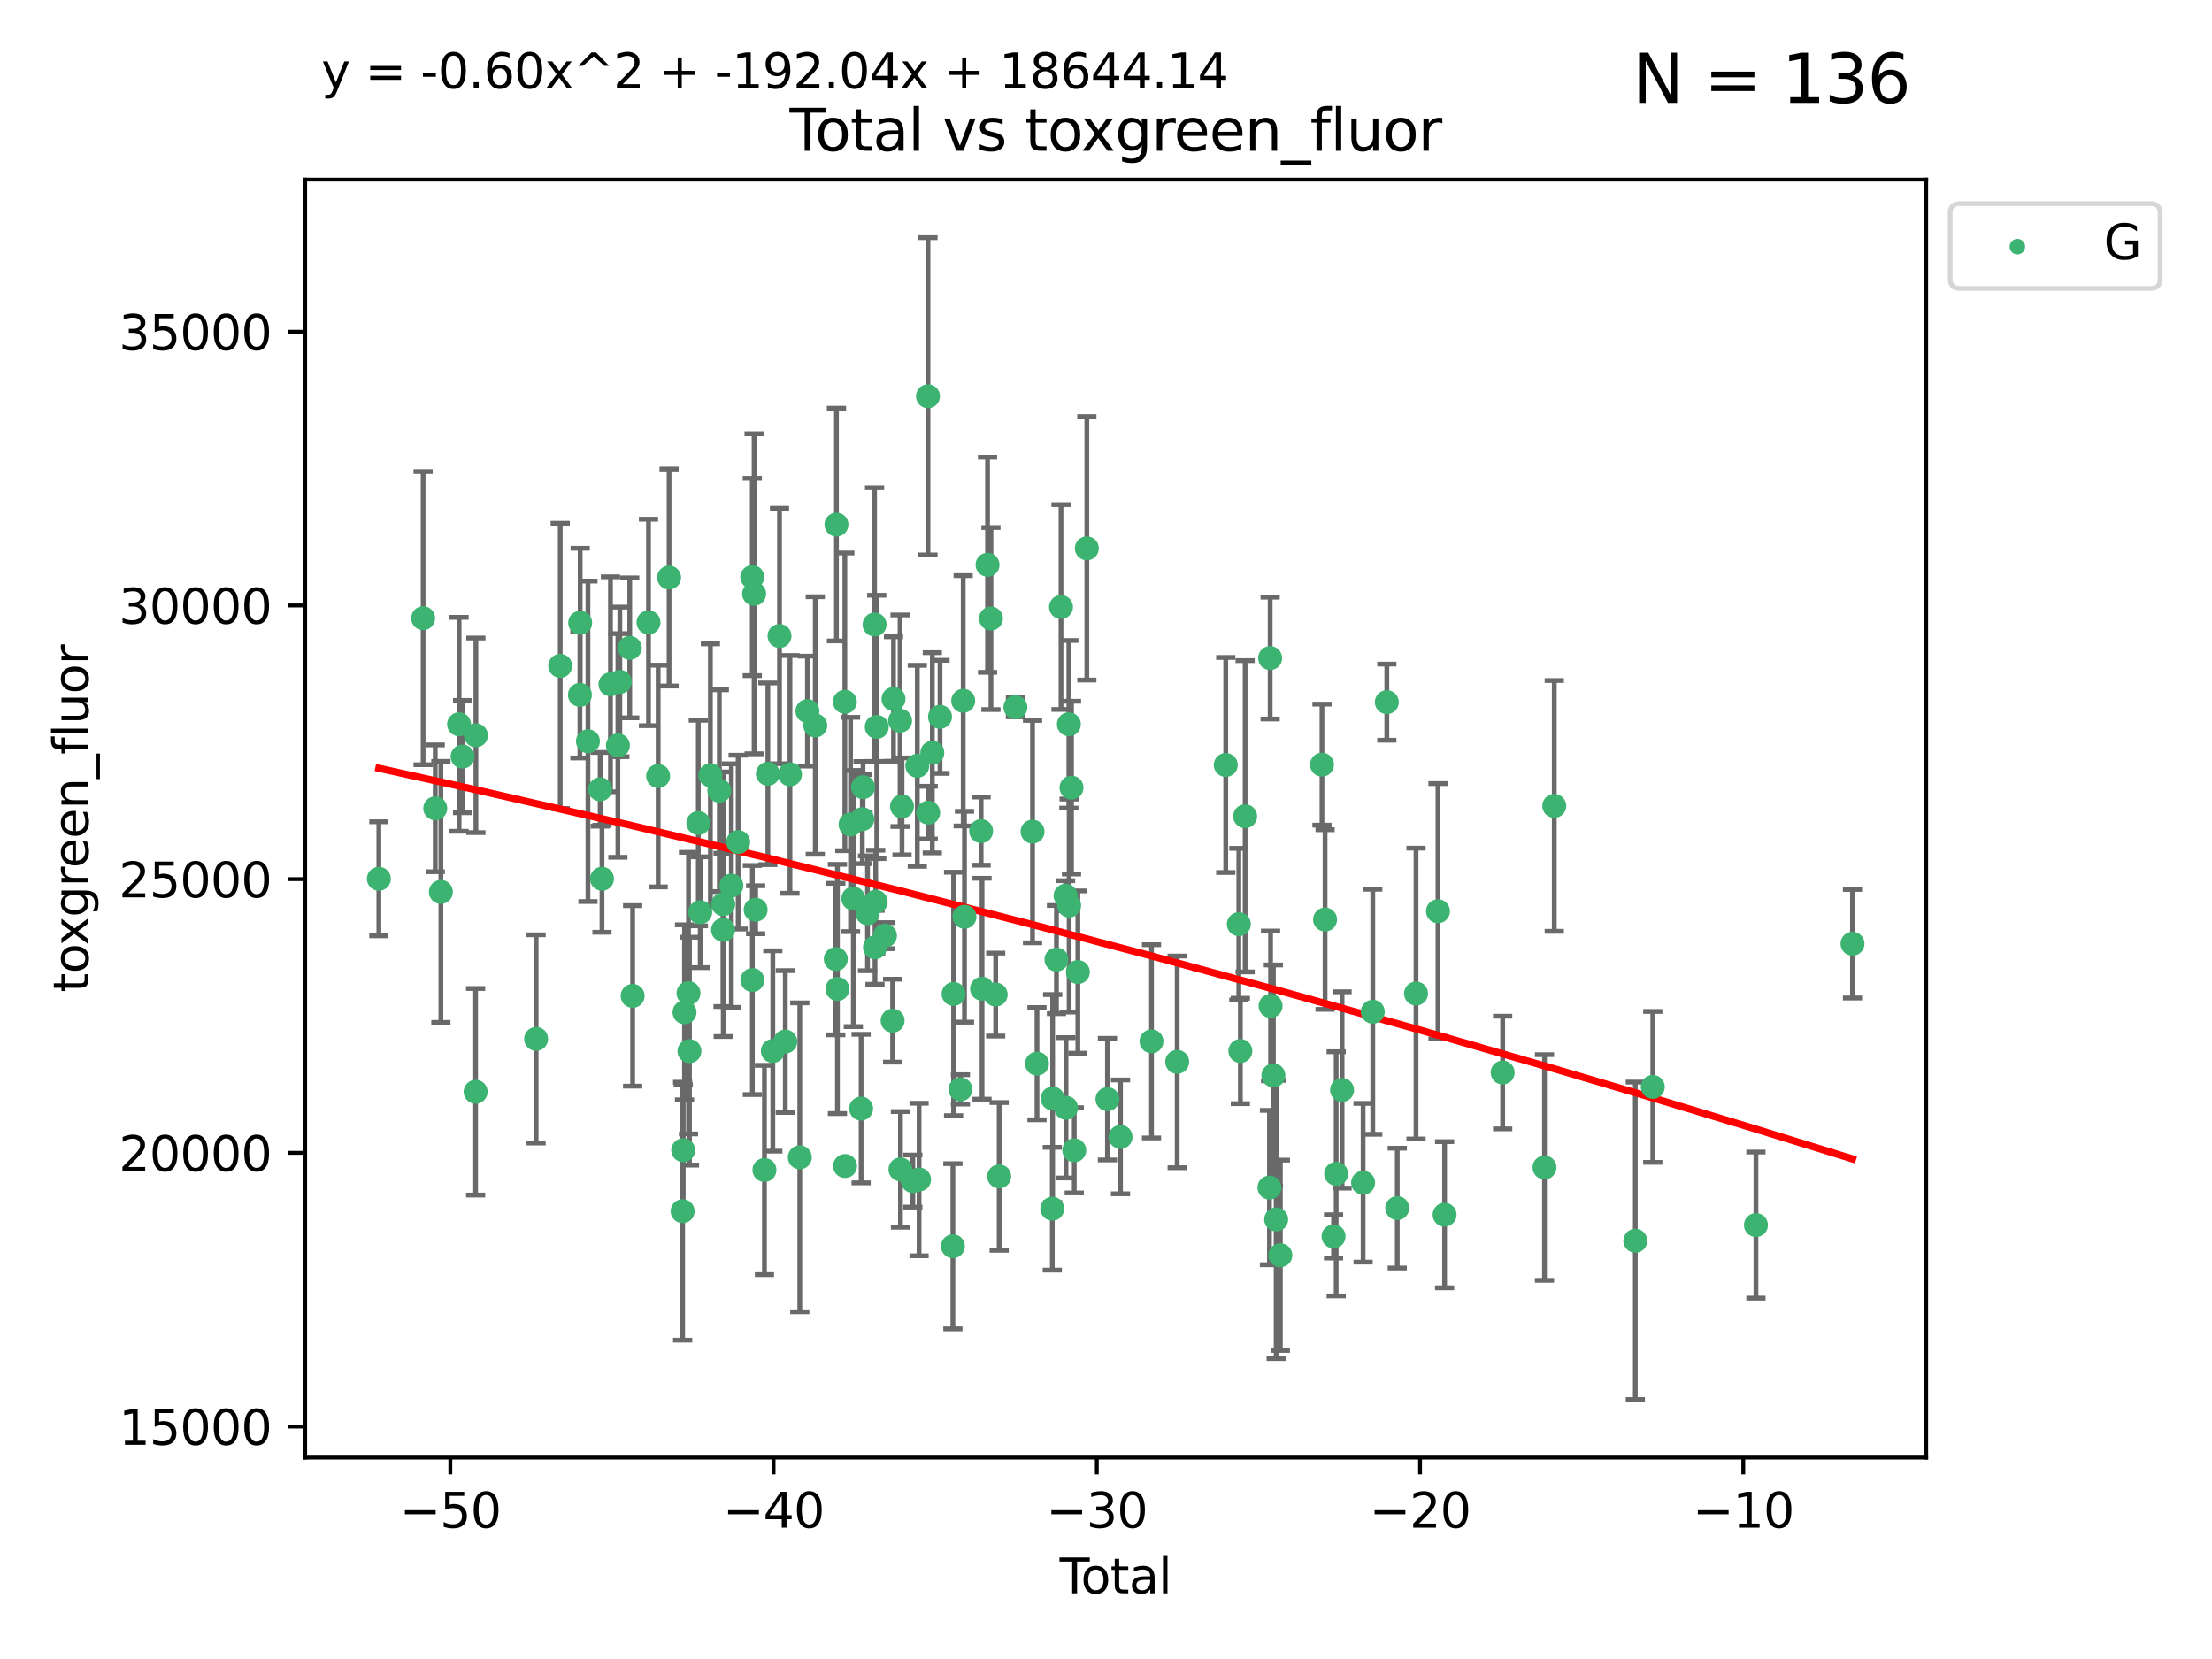 <?xml version="1.0" encoding="utf-8" standalone="no"?>
<!DOCTYPE svg PUBLIC "-//W3C//DTD SVG 1.1//EN"
  "http://www.w3.org/Graphics/SVG/1.1/DTD/svg11.dtd">
<svg xmlns:xlink="http://www.w3.org/1999/xlink" width="460.8pt" height="345.6pt" viewBox="0 0 460.8 345.6" xmlns="http://www.w3.org/2000/svg" version="1.1">
 <defs>
  <style type="text/css">*{stroke-linejoin: round; stroke-linecap: butt}</style>
 </defs>
 <g id="figure_1">
  <g id="patch_1">
   <path d="M 0 345.6 
L 460.8 345.6 
L 460.8 0 
L 0 0 
z
" style="fill: #ffffff"/>
  </g>
  <g id="axes_1">
   <g id="patch_2">
    <path d="M 63.571 303.64 
L 401.26 303.64 
L 401.26 37.411 
L 63.571 37.411 
z
" style="fill: #ffffff"/>
   </g>
   <g id="PathCollection_1">
    <defs>
     <path id="m9fe33092ee" d="M 0 1.118 
C 0.297 1.118 0.581 1 0.791 0.791 
C 1 0.581 1.118 0.297 1.118 0 
C 1.118 -0.297 1 -0.581 0.791 -0.791 
C 0.581 -1 0.297 -1.118 0 -1.118 
C -0.297 -1.118 -0.581 -1 -0.791 -0.791 
C -1 -0.581 -1.118 -0.297 -1.118 0 
C -1.118 0.297 -1 0.581 -0.791 0.791 
C -0.581 1 -0.297 1.118 0 1.118 
z
" style="stroke: #3cb371"/>
    </defs>
    <g clip-path="url(#p2136ccd2ed)">
     <use xlink:href="#m9fe33092ee" x="78.921" y="183.066" style="fill: #3cb371; stroke: #3cb371"/>
     <use xlink:href="#m9fe33092ee" x="88.145" y="128.781" style="fill: #3cb371; stroke: #3cb371"/>
     <use xlink:href="#m9fe33092ee" x="90.668" y="168.388" style="fill: #3cb371; stroke: #3cb371"/>
     <use xlink:href="#m9fe33092ee" x="91.844" y="185.801" style="fill: #3cb371; stroke: #3cb371"/>
     <use xlink:href="#m9fe33092ee" x="95.633" y="150.887" style="fill: #3cb371; stroke: #3cb371"/>
     <use xlink:href="#m9fe33092ee" x="96.369" y="157.612" style="fill: #3cb371; stroke: #3cb371"/>
     <use xlink:href="#m9fe33092ee" x="99.08" y="227.44" style="fill: #3cb371; stroke: #3cb371"/>
     <use xlink:href="#m9fe33092ee" x="99.139" y="153.183" style="fill: #3cb371; stroke: #3cb371"/>
     <use xlink:href="#m9fe33092ee" x="111.683" y="216.419" style="fill: #3cb371; stroke: #3cb371"/>
     <use xlink:href="#m9fe33092ee" x="116.705" y="138.713" style="fill: #3cb371; stroke: #3cb371"/>
     <use xlink:href="#m9fe33092ee" x="120.807" y="144.756" style="fill: #3cb371; stroke: #3cb371"/>
     <use xlink:href="#m9fe33092ee" x="120.859" y="129.743" style="fill: #3cb371; stroke: #3cb371"/>
     <use xlink:href="#m9fe33092ee" x="122.479" y="154.427" style="fill: #3cb371; stroke: #3cb371"/>
     <use xlink:href="#m9fe33092ee" x="125.026" y="164.429" style="fill: #3cb371; stroke: #3cb371"/>
     <use xlink:href="#m9fe33092ee" x="125.405" y="183.065" style="fill: #3cb371; stroke: #3cb371"/>
     <use xlink:href="#m9fe33092ee" x="127.173" y="142.555" style="fill: #3cb371; stroke: #3cb371"/>
     <use xlink:href="#m9fe33092ee" x="128.718" y="155.297" style="fill: #3cb371; stroke: #3cb371"/>
     <use xlink:href="#m9fe33092ee" x="129.123" y="142.05" style="fill: #3cb371; stroke: #3cb371"/>
     <use xlink:href="#m9fe33092ee" x="131.187" y="134.958" style="fill: #3cb371; stroke: #3cb371"/>
     <use xlink:href="#m9fe33092ee" x="131.79" y="207.461" style="fill: #3cb371; stroke: #3cb371"/>
     <use xlink:href="#m9fe33092ee" x="135.095" y="129.665" style="fill: #3cb371; stroke: #3cb371"/>
     <use xlink:href="#m9fe33092ee" x="137.105" y="161.667" style="fill: #3cb371; stroke: #3cb371"/>
     <use xlink:href="#m9fe33092ee" x="139.383" y="120.313" style="fill: #3cb371; stroke: #3cb371"/>
     <use xlink:href="#m9fe33092ee" x="142.206" y="252.31" style="fill: #3cb371; stroke: #3cb371"/>
     <use xlink:href="#m9fe33092ee" x="142.329" y="239.608" style="fill: #3cb371; stroke: #3cb371"/>
     <use xlink:href="#m9fe33092ee" x="142.598" y="210.882" style="fill: #3cb371; stroke: #3cb371"/>
     <use xlink:href="#m9fe33092ee" x="143.428" y="206.889" style="fill: #3cb371; stroke: #3cb371"/>
     <use xlink:href="#m9fe33092ee" x="143.628" y="218.976" style="fill: #3cb371; stroke: #3cb371"/>
     <use xlink:href="#m9fe33092ee" x="145.473" y="171.453" style="fill: #3cb371; stroke: #3cb371"/>
     <use xlink:href="#m9fe33092ee" x="145.874" y="190.034" style="fill: #3cb371; stroke: #3cb371"/>
     <use xlink:href="#m9fe33092ee" x="147.988" y="161.502" style="fill: #3cb371; stroke: #3cb371"/>
     <use xlink:href="#m9fe33092ee" x="149.851" y="164.713" style="fill: #3cb371; stroke: #3cb371"/>
     <use xlink:href="#m9fe33092ee" x="150.627" y="193.709" style="fill: #3cb371; stroke: #3cb371"/>
     <use xlink:href="#m9fe33092ee" x="150.664" y="188.361" style="fill: #3cb371; stroke: #3cb371"/>
     <use xlink:href="#m9fe33092ee" x="152.355" y="184.484" style="fill: #3cb371; stroke: #3cb371"/>
     <use xlink:href="#m9fe33092ee" x="153.771" y="175.426" style="fill: #3cb371; stroke: #3cb371"/>
     <use xlink:href="#m9fe33092ee" x="156.714" y="120.208" style="fill: #3cb371; stroke: #3cb371"/>
     <use xlink:href="#m9fe33092ee" x="156.733" y="204.159" style="fill: #3cb371; stroke: #3cb371"/>
     <use xlink:href="#m9fe33092ee" x="157.096" y="123.698" style="fill: #3cb371; stroke: #3cb371"/>
     <use xlink:href="#m9fe33092ee" x="157.413" y="189.516" style="fill: #3cb371; stroke: #3cb371"/>
     <use xlink:href="#m9fe33092ee" x="159.248" y="243.731" style="fill: #3cb371; stroke: #3cb371"/>
     <use xlink:href="#m9fe33092ee" x="159.959" y="161.2" style="fill: #3cb371; stroke: #3cb371"/>
     <use xlink:href="#m9fe33092ee" x="160.994" y="218.938" style="fill: #3cb371; stroke: #3cb371"/>
     <use xlink:href="#m9fe33092ee" x="162.386" y="132.486" style="fill: #3cb371; stroke: #3cb371"/>
     <use xlink:href="#m9fe33092ee" x="163.593" y="216.974" style="fill: #3cb371; stroke: #3cb371"/>
     <use xlink:href="#m9fe33092ee" x="164.567" y="161.323" style="fill: #3cb371; stroke: #3cb371"/>
     <use xlink:href="#m9fe33092ee" x="166.614" y="241.09" style="fill: #3cb371; stroke: #3cb371"/>
     <use xlink:href="#m9fe33092ee" x="168.202" y="148.137" style="fill: #3cb371; stroke: #3cb371"/>
     <use xlink:href="#m9fe33092ee" x="169.838" y="151.134" style="fill: #3cb371; stroke: #3cb371"/>
     <use xlink:href="#m9fe33092ee" x="174.112" y="199.791" style="fill: #3cb371; stroke: #3cb371"/>
     <use xlink:href="#m9fe33092ee" x="174.25" y="109.281" style="fill: #3cb371; stroke: #3cb371"/>
     <use xlink:href="#m9fe33092ee" x="174.452" y="206.015" style="fill: #3cb371; stroke: #3cb371"/>
     <use xlink:href="#m9fe33092ee" x="175.996" y="146.204" style="fill: #3cb371; stroke: #3cb371"/>
     <use xlink:href="#m9fe33092ee" x="176.039" y="242.9" style="fill: #3cb371; stroke: #3cb371"/>
     <use xlink:href="#m9fe33092ee" x="177.187" y="171.751" style="fill: #3cb371; stroke: #3cb371"/>
     <use xlink:href="#m9fe33092ee" x="177.765" y="187.183" style="fill: #3cb371; stroke: #3cb371"/>
     <use xlink:href="#m9fe33092ee" x="179.387" y="230.937" style="fill: #3cb371; stroke: #3cb371"/>
     <use xlink:href="#m9fe33092ee" x="179.634" y="170.644" style="fill: #3cb371; stroke: #3cb371"/>
     <use xlink:href="#m9fe33092ee" x="179.787" y="163.978" style="fill: #3cb371; stroke: #3cb371"/>
     <use xlink:href="#m9fe33092ee" x="180.721" y="190.256" style="fill: #3cb371; stroke: #3cb371"/>
     <use xlink:href="#m9fe33092ee" x="182.188" y="130.107" style="fill: #3cb371; stroke: #3cb371"/>
     <use xlink:href="#m9fe33092ee" x="182.279" y="197.346" style="fill: #3cb371; stroke: #3cb371"/>
     <use xlink:href="#m9fe33092ee" x="182.425" y="187.857" style="fill: #3cb371; stroke: #3cb371"/>
     <use xlink:href="#m9fe33092ee" x="182.644" y="151.43" style="fill: #3cb371; stroke: #3cb371"/>
     <use xlink:href="#m9fe33092ee" x="184.355" y="194.916" style="fill: #3cb371; stroke: #3cb371"/>
     <use xlink:href="#m9fe33092ee" x="185.949" y="212.626" style="fill: #3cb371; stroke: #3cb371"/>
     <use xlink:href="#m9fe33092ee" x="186.134" y="145.615" style="fill: #3cb371; stroke: #3cb371"/>
     <use xlink:href="#m9fe33092ee" x="187.5" y="150.139" style="fill: #3cb371; stroke: #3cb371"/>
     <use xlink:href="#m9fe33092ee" x="187.583" y="243.61" style="fill: #3cb371; stroke: #3cb371"/>
     <use xlink:href="#m9fe33092ee" x="187.905" y="167.991" style="fill: #3cb371; stroke: #3cb371"/>
     <use xlink:href="#m9fe33092ee" x="190.163" y="246.035" style="fill: #3cb371; stroke: #3cb371"/>
     <use xlink:href="#m9fe33092ee" x="191.091" y="159.533" style="fill: #3cb371; stroke: #3cb371"/>
     <use xlink:href="#m9fe33092ee" x="191.459" y="245.717" style="fill: #3cb371; stroke: #3cb371"/>
     <use xlink:href="#m9fe33092ee" x="193.313" y="82.554" style="fill: #3cb371; stroke: #3cb371"/>
     <use xlink:href="#m9fe33092ee" x="193.357" y="169.29" style="fill: #3cb371; stroke: #3cb371"/>
     <use xlink:href="#m9fe33092ee" x="194.22" y="156.813" style="fill: #3cb371; stroke: #3cb371"/>
     <use xlink:href="#m9fe33092ee" x="195.821" y="149.332" style="fill: #3cb371; stroke: #3cb371"/>
     <use xlink:href="#m9fe33092ee" x="198.507" y="259.615" style="fill: #3cb371; stroke: #3cb371"/>
     <use xlink:href="#m9fe33092ee" x="198.649" y="207.055" style="fill: #3cb371; stroke: #3cb371"/>
     <use xlink:href="#m9fe33092ee" x="200.072" y="226.937" style="fill: #3cb371; stroke: #3cb371"/>
     <use xlink:href="#m9fe33092ee" x="200.652" y="145.988" style="fill: #3cb371; stroke: #3cb371"/>
     <use xlink:href="#m9fe33092ee" x="200.917" y="190.971" style="fill: #3cb371; stroke: #3cb371"/>
     <use xlink:href="#m9fe33092ee" x="204.383" y="173.133" style="fill: #3cb371; stroke: #3cb371"/>
     <use xlink:href="#m9fe33092ee" x="204.577" y="205.971" style="fill: #3cb371; stroke: #3cb371"/>
     <use xlink:href="#m9fe33092ee" x="205.723" y="117.65" style="fill: #3cb371; stroke: #3cb371"/>
     <use xlink:href="#m9fe33092ee" x="206.434" y="128.851" style="fill: #3cb371; stroke: #3cb371"/>
     <use xlink:href="#m9fe33092ee" x="207.415" y="207.183" style="fill: #3cb371; stroke: #3cb371"/>
     <use xlink:href="#m9fe33092ee" x="208.147" y="245.068" style="fill: #3cb371; stroke: #3cb371"/>
     <use xlink:href="#m9fe33092ee" x="211.526" y="147.338" style="fill: #3cb371; stroke: #3cb371"/>
     <use xlink:href="#m9fe33092ee" x="215.096" y="173.243" style="fill: #3cb371; stroke: #3cb371"/>
     <use xlink:href="#m9fe33092ee" x="216.024" y="221.579" style="fill: #3cb371; stroke: #3cb371"/>
     <use xlink:href="#m9fe33092ee" x="219.214" y="251.796" style="fill: #3cb371; stroke: #3cb371"/>
     <use xlink:href="#m9fe33092ee" x="219.283" y="228.843" style="fill: #3cb371; stroke: #3cb371"/>
     <use xlink:href="#m9fe33092ee" x="220.079" y="199.893" style="fill: #3cb371; stroke: #3cb371"/>
     <use xlink:href="#m9fe33092ee" x="221.028" y="126.449" style="fill: #3cb371; stroke: #3cb371"/>
     <use xlink:href="#m9fe33092ee" x="221.978" y="186.592" style="fill: #3cb371; stroke: #3cb371"/>
     <use xlink:href="#m9fe33092ee" x="222.068" y="230.777" style="fill: #3cb371; stroke: #3cb371"/>
     <use xlink:href="#m9fe33092ee" x="222.664" y="150.884" style="fill: #3cb371; stroke: #3cb371"/>
     <use xlink:href="#m9fe33092ee" x="222.72" y="188.639" style="fill: #3cb371; stroke: #3cb371"/>
     <use xlink:href="#m9fe33092ee" x="223.213" y="164.081" style="fill: #3cb371; stroke: #3cb371"/>
     <use xlink:href="#m9fe33092ee" x="223.788" y="239.631" style="fill: #3cb371; stroke: #3cb371"/>
     <use xlink:href="#m9fe33092ee" x="224.536" y="202.496" style="fill: #3cb371; stroke: #3cb371"/>
     <use xlink:href="#m9fe33092ee" x="226.408" y="114.23" style="fill: #3cb371; stroke: #3cb371"/>
     <use xlink:href="#m9fe33092ee" x="230.704" y="228.97" style="fill: #3cb371; stroke: #3cb371"/>
     <use xlink:href="#m9fe33092ee" x="233.425" y="236.835" style="fill: #3cb371; stroke: #3cb371"/>
     <use xlink:href="#m9fe33092ee" x="239.882" y="216.929" style="fill: #3cb371; stroke: #3cb371"/>
     <use xlink:href="#m9fe33092ee" x="245.228" y="221.205" style="fill: #3cb371; stroke: #3cb371"/>
     <use xlink:href="#m9fe33092ee" x="255.346" y="159.36" style="fill: #3cb371; stroke: #3cb371"/>
     <use xlink:href="#m9fe33092ee" x="258.07" y="192.521" style="fill: #3cb371; stroke: #3cb371"/>
     <use xlink:href="#m9fe33092ee" x="258.39" y="218.938" style="fill: #3cb371; stroke: #3cb371"/>
     <use xlink:href="#m9fe33092ee" x="259.384" y="170.04" style="fill: #3cb371; stroke: #3cb371"/>
     <use xlink:href="#m9fe33092ee" x="264.45" y="247.392" style="fill: #3cb371; stroke: #3cb371"/>
     <use xlink:href="#m9fe33092ee" x="264.595" y="137.088" style="fill: #3cb371; stroke: #3cb371"/>
     <use xlink:href="#m9fe33092ee" x="264.684" y="209.556" style="fill: #3cb371; stroke: #3cb371"/>
     <use xlink:href="#m9fe33092ee" x="265.271" y="224.033" style="fill: #3cb371; stroke: #3cb371"/>
     <use xlink:href="#m9fe33092ee" x="265.848" y="254.031" style="fill: #3cb371; stroke: #3cb371"/>
     <use xlink:href="#m9fe33092ee" x="266.719" y="261.491" style="fill: #3cb371; stroke: #3cb371"/>
     <use xlink:href="#m9fe33092ee" x="275.394" y="159.295" style="fill: #3cb371; stroke: #3cb371"/>
     <use xlink:href="#m9fe33092ee" x="276.037" y="191.553" style="fill: #3cb371; stroke: #3cb371"/>
     <use xlink:href="#m9fe33092ee" x="277.804" y="257.564" style="fill: #3cb371; stroke: #3cb371"/>
     <use xlink:href="#m9fe33092ee" x="278.348" y="244.528" style="fill: #3cb371; stroke: #3cb371"/>
     <use xlink:href="#m9fe33092ee" x="279.577" y="227.061" style="fill: #3cb371; stroke: #3cb371"/>
     <use xlink:href="#m9fe33092ee" x="283.96" y="246.388" style="fill: #3cb371; stroke: #3cb371"/>
     <use xlink:href="#m9fe33092ee" x="285.975" y="210.768" style="fill: #3cb371; stroke: #3cb371"/>
     <use xlink:href="#m9fe33092ee" x="288.901" y="146.277" style="fill: #3cb371; stroke: #3cb371"/>
     <use xlink:href="#m9fe33092ee" x="291.076" y="251.67" style="fill: #3cb371; stroke: #3cb371"/>
     <use xlink:href="#m9fe33092ee" x="294.984" y="206.975" style="fill: #3cb371; stroke: #3cb371"/>
     <use xlink:href="#m9fe33092ee" x="299.557" y="189.824" style="fill: #3cb371; stroke: #3cb371"/>
     <use xlink:href="#m9fe33092ee" x="300.937" y="253.051" style="fill: #3cb371; stroke: #3cb371"/>
     <use xlink:href="#m9fe33092ee" x="313.033" y="223.427" style="fill: #3cb371; stroke: #3cb371"/>
     <use xlink:href="#m9fe33092ee" x="321.745" y="243.207" style="fill: #3cb371; stroke: #3cb371"/>
     <use xlink:href="#m9fe33092ee" x="323.784" y="167.885" style="fill: #3cb371; stroke: #3cb371"/>
     <use xlink:href="#m9fe33092ee" x="340.667" y="258.476" style="fill: #3cb371; stroke: #3cb371"/>
     <use xlink:href="#m9fe33092ee" x="344.309" y="226.422" style="fill: #3cb371; stroke: #3cb371"/>
     <use xlink:href="#m9fe33092ee" x="365.797" y="255.205" style="fill: #3cb371; stroke: #3cb371"/>
     <use xlink:href="#m9fe33092ee" x="385.911" y="196.59" style="fill: #3cb371; stroke: #3cb371"/>
    </g>
   </g>
   <g id="matplotlib.axis_1">
    <g id="xtick_1">
     <g id="line2d_1">
      <defs>
       <path id="m6f36332bfc" d="M 0 0 
L 0 3.5 
" style="stroke: #000000; stroke-width: 0.8"/>
      </defs>
      <g>
       <use xlink:href="#m6f36332bfc" x="93.812" y="303.64" style="stroke: #000000; stroke-width: 0.8"/>
      </g>
     </g>
     <g id="text_1">
      <!-- −50 -->
      <g transform="translate(83.26 318.238)scale(0.1 -0.1)">
       <defs>
        <path id="DejaVuSans-2212" d="M 678 2272 
L 4684 2272 
L 4684 1741 
L 678 1741 
L 678 2272 
z
" transform="scale(0.016)"/>
        <path id="DejaVuSans-35" d="M 691 4666 
L 3169 4666 
L 3169 4134 
L 1269 4134 
L 1269 2991 
Q 1406 3038 1543 3061 
Q 1681 3084 1819 3084 
Q 2600 3084 3056 2656 
Q 3513 2228 3513 1497 
Q 3513 744 3044 326 
Q 2575 -91 1722 -91 
Q 1428 -91 1123 -41 
Q 819 9 494 109 
L 494 744 
Q 775 591 1075 516 
Q 1375 441 1709 441 
Q 2250 441 2565 725 
Q 2881 1009 2881 1497 
Q 2881 1984 2565 2268 
Q 2250 2553 1709 2553 
Q 1456 2553 1204 2497 
Q 953 2441 691 2322 
L 691 4666 
z
" transform="scale(0.016)"/>
        <path id="DejaVuSans-30" d="M 2034 4250 
Q 1547 4250 1301 3770 
Q 1056 3291 1056 2328 
Q 1056 1369 1301 889 
Q 1547 409 2034 409 
Q 2525 409 2770 889 
Q 3016 1369 3016 2328 
Q 3016 3291 2770 3770 
Q 2525 4250 2034 4250 
z
M 2034 4750 
Q 2819 4750 3233 4129 
Q 3647 3509 3647 2328 
Q 3647 1150 3233 529 
Q 2819 -91 2034 -91 
Q 1250 -91 836 529 
Q 422 1150 422 2328 
Q 422 3509 836 4129 
Q 1250 4750 2034 4750 
z
" transform="scale(0.016)"/>
       </defs>
       <use xlink:href="#DejaVuSans-2212"/>
       <use xlink:href="#DejaVuSans-35" x="83.789"/>
       <use xlink:href="#DejaVuSans-30" x="147.412"/>
      </g>
     </g>
    </g>
    <g id="xtick_2">
     <g id="line2d_2">
      <g>
       <use xlink:href="#m6f36332bfc" x="161.149" y="303.64" style="stroke: #000000; stroke-width: 0.8"/>
      </g>
     </g>
     <g id="text_2">
      <!-- −40 -->
      <g transform="translate(150.596 318.238)scale(0.1 -0.1)">
       <defs>
        <path id="DejaVuSans-34" d="M 2419 4116 
L 825 1625 
L 2419 1625 
L 2419 4116 
z
M 2253 4666 
L 3047 4666 
L 3047 1625 
L 3713 1625 
L 3713 1100 
L 3047 1100 
L 3047 0 
L 2419 0 
L 2419 1100 
L 313 1100 
L 313 1709 
L 2253 4666 
z
" transform="scale(0.016)"/>
       </defs>
       <use xlink:href="#DejaVuSans-2212"/>
       <use xlink:href="#DejaVuSans-34" x="83.789"/>
       <use xlink:href="#DejaVuSans-30" x="147.412"/>
      </g>
     </g>
    </g>
    <g id="xtick_3">
     <g id="line2d_3">
      <g>
       <use xlink:href="#m6f36332bfc" x="228.485" y="303.64" style="stroke: #000000; stroke-width: 0.8"/>
      </g>
     </g>
     <g id="text_3">
      <!-- −30 -->
      <g transform="translate(217.933 318.238)scale(0.1 -0.1)">
       <defs>
        <path id="DejaVuSans-33" d="M 2597 2516 
Q 3050 2419 3304 2112 
Q 3559 1806 3559 1356 
Q 3559 666 3084 287 
Q 2609 -91 1734 -91 
Q 1441 -91 1130 -33 
Q 819 25 488 141 
L 488 750 
Q 750 597 1062 519 
Q 1375 441 1716 441 
Q 2309 441 2620 675 
Q 2931 909 2931 1356 
Q 2931 1769 2642 2001 
Q 2353 2234 1838 2234 
L 1294 2234 
L 1294 2753 
L 1863 2753 
Q 2328 2753 2575 2939 
Q 2822 3125 2822 3475 
Q 2822 3834 2567 4026 
Q 2313 4219 1838 4219 
Q 1578 4219 1281 4162 
Q 984 4106 628 3988 
L 628 4550 
Q 988 4650 1302 4700 
Q 1616 4750 1894 4750 
Q 2613 4750 3031 4423 
Q 3450 4097 3450 3541 
Q 3450 3153 3228 2886 
Q 3006 2619 2597 2516 
z
" transform="scale(0.016)"/>
       </defs>
       <use xlink:href="#DejaVuSans-2212"/>
       <use xlink:href="#DejaVuSans-33" x="83.789"/>
       <use xlink:href="#DejaVuSans-30" x="147.412"/>
      </g>
     </g>
    </g>
    <g id="xtick_4">
     <g id="line2d_4">
      <g>
       <use xlink:href="#m6f36332bfc" x="295.821" y="303.64" style="stroke: #000000; stroke-width: 0.8"/>
      </g>
     </g>
     <g id="text_4">
      <!-- −20 -->
      <g transform="translate(285.269 318.238)scale(0.1 -0.1)">
       <defs>
        <path id="DejaVuSans-32" d="M 1228 531 
L 3431 531 
L 3431 0 
L 469 0 
L 469 531 
Q 828 903 1448 1529 
Q 2069 2156 2228 2338 
Q 2531 2678 2651 2914 
Q 2772 3150 2772 3378 
Q 2772 3750 2511 3984 
Q 2250 4219 1831 4219 
Q 1534 4219 1204 4116 
Q 875 4013 500 3803 
L 500 4441 
Q 881 4594 1212 4672 
Q 1544 4750 1819 4750 
Q 2544 4750 2975 4387 
Q 3406 4025 3406 3419 
Q 3406 3131 3298 2873 
Q 3191 2616 2906 2266 
Q 2828 2175 2409 1742 
Q 1991 1309 1228 531 
z
" transform="scale(0.016)"/>
       </defs>
       <use xlink:href="#DejaVuSans-2212"/>
       <use xlink:href="#DejaVuSans-32" x="83.789"/>
       <use xlink:href="#DejaVuSans-30" x="147.412"/>
      </g>
     </g>
    </g>
    <g id="xtick_5">
     <g id="line2d_5">
      <g>
       <use xlink:href="#m6f36332bfc" x="363.158" y="303.64" style="stroke: #000000; stroke-width: 0.8"/>
      </g>
     </g>
     <g id="text_5">
      <!-- −10 -->
      <g transform="translate(352.605 318.238)scale(0.1 -0.1)">
       <defs>
        <path id="DejaVuSans-31" d="M 794 531 
L 1825 531 
L 1825 4091 
L 703 3866 
L 703 4441 
L 1819 4666 
L 2450 4666 
L 2450 531 
L 3481 531 
L 3481 0 
L 794 0 
L 794 531 
z
" transform="scale(0.016)"/>
       </defs>
       <use xlink:href="#DejaVuSans-2212"/>
       <use xlink:href="#DejaVuSans-31" x="83.789"/>
       <use xlink:href="#DejaVuSans-30" x="147.412"/>
      </g>
     </g>
    </g>
    <g id="text_6">
     <!-- Total -->
     <g transform="translate(220.739 331.917)scale(0.1 -0.1)">
      <defs>
       <path id="DejaVuSans-54" d="M -19 4666 
L 3928 4666 
L 3928 4134 
L 2272 4134 
L 2272 0 
L 1638 0 
L 1638 4134 
L -19 4134 
L -19 4666 
z
" transform="scale(0.016)"/>
       <path id="DejaVuSans-6f" d="M 1959 3097 
Q 1497 3097 1228 2736 
Q 959 2375 959 1747 
Q 959 1119 1226 758 
Q 1494 397 1959 397 
Q 2419 397 2687 759 
Q 2956 1122 2956 1747 
Q 2956 2369 2687 2733 
Q 2419 3097 1959 3097 
z
M 1959 3584 
Q 2709 3584 3137 3096 
Q 3566 2609 3566 1747 
Q 3566 888 3137 398 
Q 2709 -91 1959 -91 
Q 1206 -91 779 398 
Q 353 888 353 1747 
Q 353 2609 779 3096 
Q 1206 3584 1959 3584 
z
" transform="scale(0.016)"/>
       <path id="DejaVuSans-74" d="M 1172 4494 
L 1172 3500 
L 2356 3500 
L 2356 3053 
L 1172 3053 
L 1172 1153 
Q 1172 725 1289 603 
Q 1406 481 1766 481 
L 2356 481 
L 2356 0 
L 1766 0 
Q 1100 0 847 248 
Q 594 497 594 1153 
L 594 3053 
L 172 3053 
L 172 3500 
L 594 3500 
L 594 4494 
L 1172 4494 
z
" transform="scale(0.016)"/>
       <path id="DejaVuSans-61" d="M 2194 1759 
Q 1497 1759 1228 1600 
Q 959 1441 959 1056 
Q 959 750 1161 570 
Q 1363 391 1709 391 
Q 2188 391 2477 730 
Q 2766 1069 2766 1631 
L 2766 1759 
L 2194 1759 
z
M 3341 1997 
L 3341 0 
L 2766 0 
L 2766 531 
Q 2569 213 2275 61 
Q 1981 -91 1556 -91 
Q 1019 -91 701 211 
Q 384 513 384 1019 
Q 384 1609 779 1909 
Q 1175 2209 1959 2209 
L 2766 2209 
L 2766 2266 
Q 2766 2663 2505 2880 
Q 2244 3097 1772 3097 
Q 1472 3097 1187 3025 
Q 903 2953 641 2809 
L 641 3341 
Q 956 3463 1253 3523 
Q 1550 3584 1831 3584 
Q 2591 3584 2966 3190 
Q 3341 2797 3341 1997 
z
" transform="scale(0.016)"/>
       <path id="DejaVuSans-6c" d="M 603 4863 
L 1178 4863 
L 1178 0 
L 603 0 
L 603 4863 
z
" transform="scale(0.016)"/>
      </defs>
      <use xlink:href="#DejaVuSans-54"/>
      <use xlink:href="#DejaVuSans-6f" x="44.084"/>
      <use xlink:href="#DejaVuSans-74" x="105.266"/>
      <use xlink:href="#DejaVuSans-61" x="144.475"/>
      <use xlink:href="#DejaVuSans-6c" x="205.754"/>
     </g>
    </g>
   </g>
   <g id="matplotlib.axis_2">
    <g id="ytick_1">
     <g id="line2d_6">
      <defs>
       <path id="m3f9c718b45" d="M 0 0 
L -3.5 0 
" style="stroke: #000000; stroke-width: 0.8"/>
      </defs>
      <g>
       <use xlink:href="#m3f9c718b45" x="63.571" y="297.174" style="stroke: #000000; stroke-width: 0.8"/>
      </g>
     </g>
     <g id="text_7">
      <!-- 15000 -->
      <g transform="translate(24.759 300.974)scale(0.1 -0.1)">
       <use xlink:href="#DejaVuSans-31"/>
       <use xlink:href="#DejaVuSans-35" x="63.623"/>
       <use xlink:href="#DejaVuSans-30" x="127.246"/>
       <use xlink:href="#DejaVuSans-30" x="190.869"/>
       <use xlink:href="#DejaVuSans-30" x="254.492"/>
      </g>
     </g>
    </g>
    <g id="ytick_2">
     <g id="line2d_7">
      <g>
       <use xlink:href="#m3f9c718b45" x="63.571" y="240.157" style="stroke: #000000; stroke-width: 0.8"/>
      </g>
     </g>
     <g id="text_8">
      <!-- 20000 -->
      <g transform="translate(24.759 243.956)scale(0.1 -0.1)">
       <use xlink:href="#DejaVuSans-32"/>
       <use xlink:href="#DejaVuSans-30" x="63.623"/>
       <use xlink:href="#DejaVuSans-30" x="127.246"/>
       <use xlink:href="#DejaVuSans-30" x="190.869"/>
       <use xlink:href="#DejaVuSans-30" x="254.492"/>
      </g>
     </g>
    </g>
    <g id="ytick_3">
     <g id="line2d_8">
      <g>
       <use xlink:href="#m3f9c718b45" x="63.571" y="183.14" style="stroke: #000000; stroke-width: 0.8"/>
      </g>
     </g>
     <g id="text_9">
      <!-- 25000 -->
      <g transform="translate(24.759 186.939)scale(0.1 -0.1)">
       <use xlink:href="#DejaVuSans-32"/>
       <use xlink:href="#DejaVuSans-35" x="63.623"/>
       <use xlink:href="#DejaVuSans-30" x="127.246"/>
       <use xlink:href="#DejaVuSans-30" x="190.869"/>
       <use xlink:href="#DejaVuSans-30" x="254.492"/>
      </g>
     </g>
    </g>
    <g id="ytick_4">
     <g id="line2d_9">
      <g>
       <use xlink:href="#m3f9c718b45" x="63.571" y="126.123" style="stroke: #000000; stroke-width: 0.8"/>
      </g>
     </g>
     <g id="text_10">
      <!-- 30000 -->
      <g transform="translate(24.759 129.922)scale(0.1 -0.1)">
       <use xlink:href="#DejaVuSans-33"/>
       <use xlink:href="#DejaVuSans-30" x="63.623"/>
       <use xlink:href="#DejaVuSans-30" x="127.246"/>
       <use xlink:href="#DejaVuSans-30" x="190.869"/>
       <use xlink:href="#DejaVuSans-30" x="254.492"/>
      </g>
     </g>
    </g>
    <g id="ytick_5">
     <g id="line2d_10">
      <g>
       <use xlink:href="#m3f9c718b45" x="63.571" y="69.105" style="stroke: #000000; stroke-width: 0.8"/>
      </g>
     </g>
     <g id="text_11">
      <!-- 35000 -->
      <g transform="translate(24.759 72.904)scale(0.1 -0.1)">
       <use xlink:href="#DejaVuSans-33"/>
       <use xlink:href="#DejaVuSans-35" x="63.623"/>
       <use xlink:href="#DejaVuSans-30" x="127.246"/>
       <use xlink:href="#DejaVuSans-30" x="190.869"/>
       <use xlink:href="#DejaVuSans-30" x="254.492"/>
      </g>
     </g>
    </g>
    <g id="text_12">
     <!-- toxgreen_fluor -->
     <g transform="translate(18.401 206.72)rotate(-90)scale(0.1 -0.1)">
      <defs>
       <path id="DejaVuSans-78" d="M 3513 3500 
L 2247 1797 
L 3578 0 
L 2900 0 
L 1881 1375 
L 863 0 
L 184 0 
L 1544 1831 
L 300 3500 
L 978 3500 
L 1906 2253 
L 2834 3500 
L 3513 3500 
z
" transform="scale(0.016)"/>
       <path id="DejaVuSans-67" d="M 2906 1791 
Q 2906 2416 2648 2759 
Q 2391 3103 1925 3103 
Q 1463 3103 1205 2759 
Q 947 2416 947 1791 
Q 947 1169 1205 825 
Q 1463 481 1925 481 
Q 2391 481 2648 825 
Q 2906 1169 2906 1791 
z
M 3481 434 
Q 3481 -459 3084 -895 
Q 2688 -1331 1869 -1331 
Q 1566 -1331 1297 -1286 
Q 1028 -1241 775 -1147 
L 775 -588 
Q 1028 -725 1275 -790 
Q 1522 -856 1778 -856 
Q 2344 -856 2625 -561 
Q 2906 -266 2906 331 
L 2906 616 
Q 2728 306 2450 153 
Q 2172 0 1784 0 
Q 1141 0 747 490 
Q 353 981 353 1791 
Q 353 2603 747 3093 
Q 1141 3584 1784 3584 
Q 2172 3584 2450 3431 
Q 2728 3278 2906 2969 
L 2906 3500 
L 3481 3500 
L 3481 434 
z
" transform="scale(0.016)"/>
       <path id="DejaVuSans-72" d="M 2631 2963 
Q 2534 3019 2420 3045 
Q 2306 3072 2169 3072 
Q 1681 3072 1420 2755 
Q 1159 2438 1159 1844 
L 1159 0 
L 581 0 
L 581 3500 
L 1159 3500 
L 1159 2956 
Q 1341 3275 1631 3429 
Q 1922 3584 2338 3584 
Q 2397 3584 2469 3576 
Q 2541 3569 2628 3553 
L 2631 2963 
z
" transform="scale(0.016)"/>
       <path id="DejaVuSans-65" d="M 3597 1894 
L 3597 1613 
L 953 1613 
Q 991 1019 1311 708 
Q 1631 397 2203 397 
Q 2534 397 2845 478 
Q 3156 559 3463 722 
L 3463 178 
Q 3153 47 2828 -22 
Q 2503 -91 2169 -91 
Q 1331 -91 842 396 
Q 353 884 353 1716 
Q 353 2575 817 3079 
Q 1281 3584 2069 3584 
Q 2775 3584 3186 3129 
Q 3597 2675 3597 1894 
z
M 3022 2063 
Q 3016 2534 2758 2815 
Q 2500 3097 2075 3097 
Q 1594 3097 1305 2825 
Q 1016 2553 972 2059 
L 3022 2063 
z
" transform="scale(0.016)"/>
       <path id="DejaVuSans-6e" d="M 3513 2113 
L 3513 0 
L 2938 0 
L 2938 2094 
Q 2938 2591 2744 2837 
Q 2550 3084 2163 3084 
Q 1697 3084 1428 2787 
Q 1159 2491 1159 1978 
L 1159 0 
L 581 0 
L 581 3500 
L 1159 3500 
L 1159 2956 
Q 1366 3272 1645 3428 
Q 1925 3584 2291 3584 
Q 2894 3584 3203 3211 
Q 3513 2838 3513 2113 
z
" transform="scale(0.016)"/>
       <path id="DejaVuSans-5f" d="M 3263 -1063 
L 3263 -1509 
L -63 -1509 
L -63 -1063 
L 3263 -1063 
z
" transform="scale(0.016)"/>
       <path id="DejaVuSans-66" d="M 2375 4863 
L 2375 4384 
L 1825 4384 
Q 1516 4384 1395 4259 
Q 1275 4134 1275 3809 
L 1275 3500 
L 2222 3500 
L 2222 3053 
L 1275 3053 
L 1275 0 
L 697 0 
L 697 3053 
L 147 3053 
L 147 3500 
L 697 3500 
L 697 3744 
Q 697 4328 969 4595 
Q 1241 4863 1831 4863 
L 2375 4863 
z
" transform="scale(0.016)"/>
       <path id="DejaVuSans-75" d="M 544 1381 
L 544 3500 
L 1119 3500 
L 1119 1403 
Q 1119 906 1312 657 
Q 1506 409 1894 409 
Q 2359 409 2629 706 
Q 2900 1003 2900 1516 
L 2900 3500 
L 3475 3500 
L 3475 0 
L 2900 0 
L 2900 538 
Q 2691 219 2414 64 
Q 2138 -91 1772 -91 
Q 1169 -91 856 284 
Q 544 659 544 1381 
z
M 1991 3584 
L 1991 3584 
z
" transform="scale(0.016)"/>
      </defs>
      <use xlink:href="#DejaVuSans-74"/>
      <use xlink:href="#DejaVuSans-6f" x="39.209"/>
      <use xlink:href="#DejaVuSans-78" x="97.266"/>
      <use xlink:href="#DejaVuSans-67" x="156.445"/>
      <use xlink:href="#DejaVuSans-72" x="219.922"/>
      <use xlink:href="#DejaVuSans-65" x="258.785"/>
      <use xlink:href="#DejaVuSans-65" x="320.309"/>
      <use xlink:href="#DejaVuSans-6e" x="381.832"/>
      <use xlink:href="#DejaVuSans-5f" x="445.211"/>
      <use xlink:href="#DejaVuSans-66" x="495.211"/>
      <use xlink:href="#DejaVuSans-6c" x="530.416"/>
      <use xlink:href="#DejaVuSans-75" x="558.199"/>
      <use xlink:href="#DejaVuSans-6f" x="621.578"/>
      <use xlink:href="#DejaVuSans-72" x="682.76"/>
     </g>
    </g>
   </g>
   <g id="LineCollection_1">
    <path d="M 78.921 194.942 
L 78.921 171.19 
" clip-path="url(#p2136ccd2ed)" style="fill: none; stroke: #696969"/>
    <path d="M 88.145 159.308 
L 88.145 98.254 
" clip-path="url(#p2136ccd2ed)" style="fill: none; stroke: #696969"/>
    <path d="M 90.668 181.594 
L 90.668 155.182 
" clip-path="url(#p2136ccd2ed)" style="fill: none; stroke: #696969"/>
    <path d="M 91.844 212.987 
L 91.844 158.614 
" clip-path="url(#p2136ccd2ed)" style="fill: none; stroke: #696969"/>
    <path d="M 95.633 173.165 
L 95.633 128.608 
" clip-path="url(#p2136ccd2ed)" style="fill: none; stroke: #696969"/>
    <path d="M 96.369 169.313 
L 96.369 145.911 
" clip-path="url(#p2136ccd2ed)" style="fill: none; stroke: #696969"/>
    <path d="M 99.08 248.956 
L 99.08 205.923 
" clip-path="url(#p2136ccd2ed)" style="fill: none; stroke: #696969"/>
    <path d="M 99.139 173.455 
L 99.139 132.911 
" clip-path="url(#p2136ccd2ed)" style="fill: none; stroke: #696969"/>
    <path d="M 111.683 238.105 
L 111.683 194.733 
" clip-path="url(#p2136ccd2ed)" style="fill: none; stroke: #696969"/>
    <path d="M 116.705 168.429 
L 116.705 108.998 
" clip-path="url(#p2136ccd2ed)" style="fill: none; stroke: #696969"/>
    <path d="M 120.807 157.901 
L 120.807 131.612 
" clip-path="url(#p2136ccd2ed)" style="fill: none; stroke: #696969"/>
    <path d="M 120.859 145.28 
L 120.859 114.207 
" clip-path="url(#p2136ccd2ed)" style="fill: none; stroke: #696969"/>
    <path d="M 122.479 187.805 
L 122.479 121.05 
" clip-path="url(#p2136ccd2ed)" style="fill: none; stroke: #696969"/>
    <path d="M 125.026 172.107 
L 125.026 156.751 
" clip-path="url(#p2136ccd2ed)" style="fill: none; stroke: #696969"/>
    <path d="M 125.405 194.209 
L 125.405 171.921 
" clip-path="url(#p2136ccd2ed)" style="fill: none; stroke: #696969"/>
    <path d="M 127.173 164.951 
L 127.173 120.159 
" clip-path="url(#p2136ccd2ed)" style="fill: none; stroke: #696969"/>
    <path d="M 128.718 178.588 
L 128.718 132.006 
" clip-path="url(#p2136ccd2ed)" style="fill: none; stroke: #696969"/>
    <path d="M 129.123 157.633 
L 129.123 126.468 
" clip-path="url(#p2136ccd2ed)" style="fill: none; stroke: #696969"/>
    <path d="M 131.187 149.541 
L 131.187 120.375 
" clip-path="url(#p2136ccd2ed)" style="fill: none; stroke: #696969"/>
    <path d="M 131.79 226.264 
L 131.79 188.659 
" clip-path="url(#p2136ccd2ed)" style="fill: none; stroke: #696969"/>
    <path d="M 135.095 151.172 
L 135.095 108.158 
" clip-path="url(#p2136ccd2ed)" style="fill: none; stroke: #696969"/>
    <path d="M 137.105 184.761 
L 137.105 138.572 
" clip-path="url(#p2136ccd2ed)" style="fill: none; stroke: #696969"/>
    <path d="M 139.383 142.911 
L 139.383 97.715 
" clip-path="url(#p2136ccd2ed)" style="fill: none; stroke: #696969"/>
    <path d="M 142.206 279.181 
L 142.206 225.439 
" clip-path="url(#p2136ccd2ed)" style="fill: none; stroke: #696969"/>
    <path d="M 142.329 253.233 
L 142.329 225.984 
" clip-path="url(#p2136ccd2ed)" style="fill: none; stroke: #696969"/>
    <path d="M 142.598 229.114 
L 142.598 192.65 
" clip-path="url(#p2136ccd2ed)" style="fill: none; stroke: #696969"/>
    <path d="M 143.428 236.22 
L 143.428 177.559 
" clip-path="url(#p2136ccd2ed)" style="fill: none; stroke: #696969"/>
    <path d="M 143.628 242.713 
L 143.628 195.24 
" clip-path="url(#p2136ccd2ed)" style="fill: none; stroke: #696969"/>
    <path d="M 145.473 192.868 
L 145.473 150.038 
" clip-path="url(#p2136ccd2ed)" style="fill: none; stroke: #696969"/>
    <path d="M 145.874 201.582 
L 145.874 178.486 
" clip-path="url(#p2136ccd2ed)" style="fill: none; stroke: #696969"/>
    <path d="M 147.988 188.876 
L 147.988 134.127 
" clip-path="url(#p2136ccd2ed)" style="fill: none; stroke: #696969"/>
    <path d="M 149.851 185.728 
L 149.851 143.697 
" clip-path="url(#p2136ccd2ed)" style="fill: none; stroke: #696969"/>
    <path d="M 150.627 209.679 
L 150.627 177.739 
" clip-path="url(#p2136ccd2ed)" style="fill: none; stroke: #696969"/>
    <path d="M 150.664 215.916 
L 150.664 160.807 
" clip-path="url(#p2136ccd2ed)" style="fill: none; stroke: #696969"/>
    <path d="M 152.355 209.848 
L 152.355 159.119 
" clip-path="url(#p2136ccd2ed)" style="fill: none; stroke: #696969"/>
    <path d="M 153.771 193.522 
L 153.771 157.329 
" clip-path="url(#p2136ccd2ed)" style="fill: none; stroke: #696969"/>
    <path d="M 156.714 140.745 
L 156.714 99.671 
" clip-path="url(#p2136ccd2ed)" style="fill: none; stroke: #696969"/>
    <path d="M 156.733 228.025 
L 156.733 180.294 
" clip-path="url(#p2136ccd2ed)" style="fill: none; stroke: #696969"/>
    <path d="M 157.096 157.03 
L 157.096 90.367 
" clip-path="url(#p2136ccd2ed)" style="fill: none; stroke: #696969"/>
    <path d="M 157.413 194.507 
L 157.413 184.526 
" clip-path="url(#p2136ccd2ed)" style="fill: none; stroke: #696969"/>
    <path d="M 159.248 265.529 
L 159.248 221.932 
" clip-path="url(#p2136ccd2ed)" style="fill: none; stroke: #696969"/>
    <path d="M 159.959 180.124 
L 159.959 142.277 
" clip-path="url(#p2136ccd2ed)" style="fill: none; stroke: #696969"/>
    <path d="M 160.994 239.809 
L 160.994 198.067 
" clip-path="url(#p2136ccd2ed)" style="fill: none; stroke: #696969"/>
    <path d="M 162.386 159.108 
L 162.386 105.864 
" clip-path="url(#p2136ccd2ed)" style="fill: none; stroke: #696969"/>
    <path d="M 163.593 231.749 
L 163.593 202.199 
" clip-path="url(#p2136ccd2ed)" style="fill: none; stroke: #696969"/>
    <path d="M 164.567 186.091 
L 164.567 136.555 
" clip-path="url(#p2136ccd2ed)" style="fill: none; stroke: #696969"/>
    <path d="M 166.614 273.263 
L 166.614 208.917 
" clip-path="url(#p2136ccd2ed)" style="fill: none; stroke: #696969"/>
    <path d="M 168.202 159.588 
L 168.202 136.686 
" clip-path="url(#p2136ccd2ed)" style="fill: none; stroke: #696969"/>
    <path d="M 169.838 177.953 
L 169.838 124.315 
" clip-path="url(#p2136ccd2ed)" style="fill: none; stroke: #696969"/>
    <path d="M 174.112 215.578 
L 174.112 184.004 
" clip-path="url(#p2136ccd2ed)" style="fill: none; stroke: #696969"/>
    <path d="M 174.25 133.517 
L 174.25 85.045 
" clip-path="url(#p2136ccd2ed)" style="fill: none; stroke: #696969"/>
    <path d="M 174.452 231.972 
L 174.452 180.058 
" clip-path="url(#p2136ccd2ed)" style="fill: none; stroke: #696969"/>
    <path d="M 175.996 177.215 
L 175.996 115.193 
" clip-path="url(#p2136ccd2ed)" style="fill: none; stroke: #696969"/>
    <path d="M 176.039 243.753 
L 176.039 242.046 
" clip-path="url(#p2136ccd2ed)" style="fill: none; stroke: #696969"/>
    <path d="M 177.187 194.063 
L 177.187 149.44 
" clip-path="url(#p2136ccd2ed)" style="fill: none; stroke: #696969"/>
    <path d="M 177.765 213.861 
L 177.765 160.505 
" clip-path="url(#p2136ccd2ed)" style="fill: none; stroke: #696969"/>
    <path d="M 179.387 246.41 
L 179.387 215.463 
" clip-path="url(#p2136ccd2ed)" style="fill: none; stroke: #696969"/>
    <path d="M 179.634 179.918 
L 179.634 161.37 
" clip-path="url(#p2136ccd2ed)" style="fill: none; stroke: #696969"/>
    <path d="M 179.787 169.314 
L 179.787 158.643 
" clip-path="url(#p2136ccd2ed)" style="fill: none; stroke: #696969"/>
    <path d="M 180.721 202.219 
L 180.721 178.294 
" clip-path="url(#p2136ccd2ed)" style="fill: none; stroke: #696969"/>
    <path d="M 182.188 158.62 
L 182.188 101.595 
" clip-path="url(#p2136ccd2ed)" style="fill: none; stroke: #696969"/>
    <path d="M 182.279 205.047 
L 182.279 189.646 
" clip-path="url(#p2136ccd2ed)" style="fill: none; stroke: #696969"/>
    <path d="M 182.425 198.605 
L 182.425 177.109 
" clip-path="url(#p2136ccd2ed)" style="fill: none; stroke: #696969"/>
    <path d="M 182.644 178.856 
L 182.644 124.005 
" clip-path="url(#p2136ccd2ed)" style="fill: none; stroke: #696969"/>
    <path d="M 184.355 197.626 
L 184.355 192.205 
" clip-path="url(#p2136ccd2ed)" style="fill: none; stroke: #696969"/>
    <path d="M 185.949 221.267 
L 185.949 203.985 
" clip-path="url(#p2136ccd2ed)" style="fill: none; stroke: #696969"/>
    <path d="M 186.134 158.581 
L 186.134 132.648 
" clip-path="url(#p2136ccd2ed)" style="fill: none; stroke: #696969"/>
    <path d="M 187.5 172.171 
L 187.5 128.108 
" clip-path="url(#p2136ccd2ed)" style="fill: none; stroke: #696969"/>
    <path d="M 187.583 255.658 
L 187.583 231.563 
" clip-path="url(#p2136ccd2ed)" style="fill: none; stroke: #696969"/>
    <path d="M 187.905 178.085 
L 187.905 157.896 
" clip-path="url(#p2136ccd2ed)" style="fill: none; stroke: #696969"/>
    <path d="M 190.163 251.456 
L 190.163 240.614 
" clip-path="url(#p2136ccd2ed)" style="fill: none; stroke: #696969"/>
    <path d="M 191.091 180.469 
L 191.091 138.597 
" clip-path="url(#p2136ccd2ed)" style="fill: none; stroke: #696969"/>
    <path d="M 191.459 261.608 
L 191.459 229.825 
" clip-path="url(#p2136ccd2ed)" style="fill: none; stroke: #696969"/>
    <path d="M 193.313 115.595 
L 193.313 49.513 
" clip-path="url(#p2136ccd2ed)" style="fill: none; stroke: #696969"/>
    <path d="M 193.357 174.782 
L 193.357 163.797 
" clip-path="url(#p2136ccd2ed)" style="fill: none; stroke: #696969"/>
    <path d="M 194.22 177.667 
L 194.22 135.96 
" clip-path="url(#p2136ccd2ed)" style="fill: none; stroke: #696969"/>
    <path d="M 195.821 161.109 
L 195.821 137.554 
" clip-path="url(#p2136ccd2ed)" style="fill: none; stroke: #696969"/>
    <path d="M 198.507 276.823 
L 198.507 242.408 
" clip-path="url(#p2136ccd2ed)" style="fill: none; stroke: #696969"/>
    <path d="M 198.649 232.407 
L 198.649 181.703 
" clip-path="url(#p2136ccd2ed)" style="fill: none; stroke: #696969"/>
    <path d="M 200.072 229.996 
L 200.072 223.878 
" clip-path="url(#p2136ccd2ed)" style="fill: none; stroke: #696969"/>
    <path d="M 200.652 172.063 
L 200.652 119.913 
" clip-path="url(#p2136ccd2ed)" style="fill: none; stroke: #696969"/>
    <path d="M 200.917 212.925 
L 200.917 169.017 
" clip-path="url(#p2136ccd2ed)" style="fill: none; stroke: #696969"/>
    <path d="M 204.383 180.234 
L 204.383 166.033 
" clip-path="url(#p2136ccd2ed)" style="fill: none; stroke: #696969"/>
    <path d="M 204.577 228.982 
L 204.577 182.959 
" clip-path="url(#p2136ccd2ed)" style="fill: none; stroke: #696969"/>
    <path d="M 205.723 140.061 
L 205.723 95.239 
" clip-path="url(#p2136ccd2ed)" style="fill: none; stroke: #696969"/>
    <path d="M 206.434 147.815 
L 206.434 109.887 
" clip-path="url(#p2136ccd2ed)" style="fill: none; stroke: #696969"/>
    <path d="M 207.415 215.825 
L 207.415 198.542 
" clip-path="url(#p2136ccd2ed)" style="fill: none; stroke: #696969"/>
    <path d="M 208.147 260.455 
L 208.147 229.68 
" clip-path="url(#p2136ccd2ed)" style="fill: none; stroke: #696969"/>
    <path d="M 211.526 149.328 
L 211.526 145.348 
" clip-path="url(#p2136ccd2ed)" style="fill: none; stroke: #696969"/>
    <path d="M 215.096 196.408 
L 215.096 150.079 
" clip-path="url(#p2136ccd2ed)" style="fill: none; stroke: #696969"/>
    <path d="M 216.024 233.266 
L 216.024 209.893 
" clip-path="url(#p2136ccd2ed)" style="fill: none; stroke: #696969"/>
    <path d="M 219.214 264.587 
L 219.214 239.004 
" clip-path="url(#p2136ccd2ed)" style="fill: none; stroke: #696969"/>
    <path d="M 219.283 250.498 
L 219.283 207.187 
" clip-path="url(#p2136ccd2ed)" style="fill: none; stroke: #696969"/>
    <path d="M 220.079 211.162 
L 220.079 188.624 
" clip-path="url(#p2136ccd2ed)" style="fill: none; stroke: #696969"/>
    <path d="M 221.028 147.79 
L 221.028 105.107 
" clip-path="url(#p2136ccd2ed)" style="fill: none; stroke: #696969"/>
    <path d="M 221.978 189.719 
L 221.978 183.464 
" clip-path="url(#p2136ccd2ed)" style="fill: none; stroke: #696969"/>
    <path d="M 222.068 245.394 
L 222.068 216.159 
" clip-path="url(#p2136ccd2ed)" style="fill: none; stroke: #696969"/>
    <path d="M 222.664 168.342 
L 222.664 133.425 
" clip-path="url(#p2136ccd2ed)" style="fill: none; stroke: #696969"/>
    <path d="M 222.72 210.825 
L 222.72 166.454 
" clip-path="url(#p2136ccd2ed)" style="fill: none; stroke: #696969"/>
    <path d="M 223.213 182.075 
L 223.213 146.087 
" clip-path="url(#p2136ccd2ed)" style="fill: none; stroke: #696969"/>
    <path d="M 223.788 248.51 
L 223.788 230.752 
" clip-path="url(#p2136ccd2ed)" style="fill: none; stroke: #696969"/>
    <path d="M 224.536 219.399 
L 224.536 185.594 
" clip-path="url(#p2136ccd2ed)" style="fill: none; stroke: #696969"/>
    <path d="M 226.408 141.667 
L 226.408 86.792 
" clip-path="url(#p2136ccd2ed)" style="fill: none; stroke: #696969"/>
    <path d="M 230.704 241.637 
L 230.704 216.303 
" clip-path="url(#p2136ccd2ed)" style="fill: none; stroke: #696969"/>
    <path d="M 233.425 248.694 
L 233.425 224.976 
" clip-path="url(#p2136ccd2ed)" style="fill: none; stroke: #696969"/>
    <path d="M 239.882 237.058 
L 239.882 196.8 
" clip-path="url(#p2136ccd2ed)" style="fill: none; stroke: #696969"/>
    <path d="M 245.228 243.256 
L 245.228 199.155 
" clip-path="url(#p2136ccd2ed)" style="fill: none; stroke: #696969"/>
    <path d="M 255.346 181.758 
L 255.346 136.963 
" clip-path="url(#p2136ccd2ed)" style="fill: none; stroke: #696969"/>
    <path d="M 258.07 208.317 
L 258.07 176.726 
" clip-path="url(#p2136ccd2ed)" style="fill: none; stroke: #696969"/>
    <path d="M 258.39 229.913 
L 258.39 207.962 
" clip-path="url(#p2136ccd2ed)" style="fill: none; stroke: #696969"/>
    <path d="M 259.384 202.462 
L 259.384 137.618 
" clip-path="url(#p2136ccd2ed)" style="fill: none; stroke: #696969"/>
    <path d="M 264.45 263.465 
L 264.45 231.318 
" clip-path="url(#p2136ccd2ed)" style="fill: none; stroke: #696969"/>
    <path d="M 264.595 149.781 
L 264.595 124.394 
" clip-path="url(#p2136ccd2ed)" style="fill: none; stroke: #696969"/>
    <path d="M 264.684 225.157 
L 264.684 193.956 
" clip-path="url(#p2136ccd2ed)" style="fill: none; stroke: #696969"/>
    <path d="M 265.271 247.047 
L 265.271 201.019 
" clip-path="url(#p2136ccd2ed)" style="fill: none; stroke: #696969"/>
    <path d="M 265.848 283.007 
L 265.848 225.054 
" clip-path="url(#p2136ccd2ed)" style="fill: none; stroke: #696969"/>
    <path d="M 266.719 281.309 
L 266.719 241.672 
" clip-path="url(#p2136ccd2ed)" style="fill: none; stroke: #696969"/>
    <path d="M 275.394 171.898 
L 275.394 146.692 
" clip-path="url(#p2136ccd2ed)" style="fill: none; stroke: #696969"/>
    <path d="M 276.037 210.264 
L 276.037 172.842 
" clip-path="url(#p2136ccd2ed)" style="fill: none; stroke: #696969"/>
    <path d="M 277.804 262.072 
L 277.804 253.056 
" clip-path="url(#p2136ccd2ed)" style="fill: none; stroke: #696969"/>
    <path d="M 278.348 269.963 
L 278.348 219.093 
" clip-path="url(#p2136ccd2ed)" style="fill: none; stroke: #696969"/>
    <path d="M 279.577 247.513 
L 279.577 206.61 
" clip-path="url(#p2136ccd2ed)" style="fill: none; stroke: #696969"/>
    <path d="M 283.96 262.917 
L 283.96 229.858 
" clip-path="url(#p2136ccd2ed)" style="fill: none; stroke: #696969"/>
    <path d="M 285.975 236.294 
L 285.975 185.241 
" clip-path="url(#p2136ccd2ed)" style="fill: none; stroke: #696969"/>
    <path d="M 288.901 154.207 
L 288.901 138.348 
" clip-path="url(#p2136ccd2ed)" style="fill: none; stroke: #696969"/>
    <path d="M 291.076 264.152 
L 291.076 239.188 
" clip-path="url(#p2136ccd2ed)" style="fill: none; stroke: #696969"/>
    <path d="M 294.984 237.269 
L 294.984 176.682 
" clip-path="url(#p2136ccd2ed)" style="fill: none; stroke: #696969"/>
    <path d="M 299.557 216.416 
L 299.557 163.232 
" clip-path="url(#p2136ccd2ed)" style="fill: none; stroke: #696969"/>
    <path d="M 300.937 268.273 
L 300.937 237.83 
" clip-path="url(#p2136ccd2ed)" style="fill: none; stroke: #696969"/>
    <path d="M 313.033 235.165 
L 313.033 211.689 
" clip-path="url(#p2136ccd2ed)" style="fill: none; stroke: #696969"/>
    <path d="M 321.745 266.714 
L 321.745 219.699 
" clip-path="url(#p2136ccd2ed)" style="fill: none; stroke: #696969"/>
    <path d="M 323.784 194.005 
L 323.784 141.766 
" clip-path="url(#p2136ccd2ed)" style="fill: none; stroke: #696969"/>
    <path d="M 340.667 291.539 
L 340.667 225.413 
" clip-path="url(#p2136ccd2ed)" style="fill: none; stroke: #696969"/>
    <path d="M 344.309 242.14 
L 344.309 210.704 
" clip-path="url(#p2136ccd2ed)" style="fill: none; stroke: #696969"/>
    <path d="M 365.797 270.423 
L 365.797 239.988 
" clip-path="url(#p2136ccd2ed)" style="fill: none; stroke: #696969"/>
    <path d="M 385.911 207.899 
L 385.911 185.282 
" clip-path="url(#p2136ccd2ed)" style="fill: none; stroke: #696969"/>
   </g>
   <g id="line2d_11">
    <defs>
     <path id="m35fb0380cb" d="M 2 0 
L -2 -0 
" style="stroke: #696969"/>
    </defs>
    <g clip-path="url(#p2136ccd2ed)">
     <use xlink:href="#m35fb0380cb" x="78.921" y="194.942" style="fill: #696969; stroke: #696969"/>
     <use xlink:href="#m35fb0380cb" x="88.145" y="159.308" style="fill: #696969; stroke: #696969"/>
     <use xlink:href="#m35fb0380cb" x="90.668" y="181.594" style="fill: #696969; stroke: #696969"/>
     <use xlink:href="#m35fb0380cb" x="91.844" y="212.987" style="fill: #696969; stroke: #696969"/>
     <use xlink:href="#m35fb0380cb" x="95.633" y="173.165" style="fill: #696969; stroke: #696969"/>
     <use xlink:href="#m35fb0380cb" x="96.369" y="169.313" style="fill: #696969; stroke: #696969"/>
     <use xlink:href="#m35fb0380cb" x="99.08" y="248.956" style="fill: #696969; stroke: #696969"/>
     <use xlink:href="#m35fb0380cb" x="99.139" y="173.455" style="fill: #696969; stroke: #696969"/>
     <use xlink:href="#m35fb0380cb" x="111.683" y="238.105" style="fill: #696969; stroke: #696969"/>
     <use xlink:href="#m35fb0380cb" x="116.705" y="168.429" style="fill: #696969; stroke: #696969"/>
     <use xlink:href="#m35fb0380cb" x="120.807" y="157.901" style="fill: #696969; stroke: #696969"/>
     <use xlink:href="#m35fb0380cb" x="120.859" y="145.28" style="fill: #696969; stroke: #696969"/>
     <use xlink:href="#m35fb0380cb" x="122.479" y="187.805" style="fill: #696969; stroke: #696969"/>
     <use xlink:href="#m35fb0380cb" x="125.026" y="172.107" style="fill: #696969; stroke: #696969"/>
     <use xlink:href="#m35fb0380cb" x="125.405" y="194.209" style="fill: #696969; stroke: #696969"/>
     <use xlink:href="#m35fb0380cb" x="127.173" y="164.951" style="fill: #696969; stroke: #696969"/>
     <use xlink:href="#m35fb0380cb" x="128.718" y="178.588" style="fill: #696969; stroke: #696969"/>
     <use xlink:href="#m35fb0380cb" x="129.123" y="157.633" style="fill: #696969; stroke: #696969"/>
     <use xlink:href="#m35fb0380cb" x="131.187" y="149.541" style="fill: #696969; stroke: #696969"/>
     <use xlink:href="#m35fb0380cb" x="131.79" y="226.264" style="fill: #696969; stroke: #696969"/>
     <use xlink:href="#m35fb0380cb" x="135.095" y="151.172" style="fill: #696969; stroke: #696969"/>
     <use xlink:href="#m35fb0380cb" x="137.105" y="184.761" style="fill: #696969; stroke: #696969"/>
     <use xlink:href="#m35fb0380cb" x="139.383" y="142.911" style="fill: #696969; stroke: #696969"/>
     <use xlink:href="#m35fb0380cb" x="142.206" y="279.181" style="fill: #696969; stroke: #696969"/>
     <use xlink:href="#m35fb0380cb" x="142.329" y="253.233" style="fill: #696969; stroke: #696969"/>
     <use xlink:href="#m35fb0380cb" x="142.598" y="229.114" style="fill: #696969; stroke: #696969"/>
     <use xlink:href="#m35fb0380cb" x="143.428" y="236.22" style="fill: #696969; stroke: #696969"/>
     <use xlink:href="#m35fb0380cb" x="143.628" y="242.713" style="fill: #696969; stroke: #696969"/>
     <use xlink:href="#m35fb0380cb" x="145.473" y="192.868" style="fill: #696969; stroke: #696969"/>
     <use xlink:href="#m35fb0380cb" x="145.874" y="201.582" style="fill: #696969; stroke: #696969"/>
     <use xlink:href="#m35fb0380cb" x="147.988" y="188.876" style="fill: #696969; stroke: #696969"/>
     <use xlink:href="#m35fb0380cb" x="149.851" y="185.728" style="fill: #696969; stroke: #696969"/>
     <use xlink:href="#m35fb0380cb" x="150.627" y="209.679" style="fill: #696969; stroke: #696969"/>
     <use xlink:href="#m35fb0380cb" x="150.664" y="215.916" style="fill: #696969; stroke: #696969"/>
     <use xlink:href="#m35fb0380cb" x="152.355" y="209.848" style="fill: #696969; stroke: #696969"/>
     <use xlink:href="#m35fb0380cb" x="153.771" y="193.522" style="fill: #696969; stroke: #696969"/>
     <use xlink:href="#m35fb0380cb" x="156.714" y="140.745" style="fill: #696969; stroke: #696969"/>
     <use xlink:href="#m35fb0380cb" x="156.733" y="228.025" style="fill: #696969; stroke: #696969"/>
     <use xlink:href="#m35fb0380cb" x="157.096" y="157.03" style="fill: #696969; stroke: #696969"/>
     <use xlink:href="#m35fb0380cb" x="157.413" y="194.507" style="fill: #696969; stroke: #696969"/>
     <use xlink:href="#m35fb0380cb" x="159.248" y="265.529" style="fill: #696969; stroke: #696969"/>
     <use xlink:href="#m35fb0380cb" x="159.959" y="180.124" style="fill: #696969; stroke: #696969"/>
     <use xlink:href="#m35fb0380cb" x="160.994" y="239.809" style="fill: #696969; stroke: #696969"/>
     <use xlink:href="#m35fb0380cb" x="162.386" y="159.108" style="fill: #696969; stroke: #696969"/>
     <use xlink:href="#m35fb0380cb" x="163.593" y="231.749" style="fill: #696969; stroke: #696969"/>
     <use xlink:href="#m35fb0380cb" x="164.567" y="186.091" style="fill: #696969; stroke: #696969"/>
     <use xlink:href="#m35fb0380cb" x="166.614" y="273.263" style="fill: #696969; stroke: #696969"/>
     <use xlink:href="#m35fb0380cb" x="168.202" y="159.588" style="fill: #696969; stroke: #696969"/>
     <use xlink:href="#m35fb0380cb" x="169.838" y="177.953" style="fill: #696969; stroke: #696969"/>
     <use xlink:href="#m35fb0380cb" x="174.112" y="215.578" style="fill: #696969; stroke: #696969"/>
     <use xlink:href="#m35fb0380cb" x="174.25" y="133.517" style="fill: #696969; stroke: #696969"/>
     <use xlink:href="#m35fb0380cb" x="174.452" y="231.972" style="fill: #696969; stroke: #696969"/>
     <use xlink:href="#m35fb0380cb" x="175.996" y="177.215" style="fill: #696969; stroke: #696969"/>
     <use xlink:href="#m35fb0380cb" x="176.039" y="243.753" style="fill: #696969; stroke: #696969"/>
     <use xlink:href="#m35fb0380cb" x="177.187" y="194.063" style="fill: #696969; stroke: #696969"/>
     <use xlink:href="#m35fb0380cb" x="177.765" y="213.861" style="fill: #696969; stroke: #696969"/>
     <use xlink:href="#m35fb0380cb" x="179.387" y="246.41" style="fill: #696969; stroke: #696969"/>
     <use xlink:href="#m35fb0380cb" x="179.634" y="179.918" style="fill: #696969; stroke: #696969"/>
     <use xlink:href="#m35fb0380cb" x="179.787" y="169.314" style="fill: #696969; stroke: #696969"/>
     <use xlink:href="#m35fb0380cb" x="180.721" y="202.219" style="fill: #696969; stroke: #696969"/>
     <use xlink:href="#m35fb0380cb" x="182.188" y="158.62" style="fill: #696969; stroke: #696969"/>
     <use xlink:href="#m35fb0380cb" x="182.279" y="205.047" style="fill: #696969; stroke: #696969"/>
     <use xlink:href="#m35fb0380cb" x="182.425" y="198.605" style="fill: #696969; stroke: #696969"/>
     <use xlink:href="#m35fb0380cb" x="182.644" y="178.856" style="fill: #696969; stroke: #696969"/>
     <use xlink:href="#m35fb0380cb" x="184.355" y="197.626" style="fill: #696969; stroke: #696969"/>
     <use xlink:href="#m35fb0380cb" x="185.949" y="221.267" style="fill: #696969; stroke: #696969"/>
     <use xlink:href="#m35fb0380cb" x="186.134" y="158.581" style="fill: #696969; stroke: #696969"/>
     <use xlink:href="#m35fb0380cb" x="187.5" y="172.171" style="fill: #696969; stroke: #696969"/>
     <use xlink:href="#m35fb0380cb" x="187.583" y="255.658" style="fill: #696969; stroke: #696969"/>
     <use xlink:href="#m35fb0380cb" x="187.905" y="178.085" style="fill: #696969; stroke: #696969"/>
     <use xlink:href="#m35fb0380cb" x="190.163" y="251.456" style="fill: #696969; stroke: #696969"/>
     <use xlink:href="#m35fb0380cb" x="191.091" y="180.469" style="fill: #696969; stroke: #696969"/>
     <use xlink:href="#m35fb0380cb" x="191.459" y="261.608" style="fill: #696969; stroke: #696969"/>
     <use xlink:href="#m35fb0380cb" x="193.313" y="115.595" style="fill: #696969; stroke: #696969"/>
     <use xlink:href="#m35fb0380cb" x="193.357" y="174.782" style="fill: #696969; stroke: #696969"/>
     <use xlink:href="#m35fb0380cb" x="194.22" y="177.667" style="fill: #696969; stroke: #696969"/>
     <use xlink:href="#m35fb0380cb" x="195.821" y="161.109" style="fill: #696969; stroke: #696969"/>
     <use xlink:href="#m35fb0380cb" x="198.507" y="276.823" style="fill: #696969; stroke: #696969"/>
     <use xlink:href="#m35fb0380cb" x="198.649" y="232.407" style="fill: #696969; stroke: #696969"/>
     <use xlink:href="#m35fb0380cb" x="200.072" y="229.996" style="fill: #696969; stroke: #696969"/>
     <use xlink:href="#m35fb0380cb" x="200.652" y="172.063" style="fill: #696969; stroke: #696969"/>
     <use xlink:href="#m35fb0380cb" x="200.917" y="212.925" style="fill: #696969; stroke: #696969"/>
     <use xlink:href="#m35fb0380cb" x="204.383" y="180.234" style="fill: #696969; stroke: #696969"/>
     <use xlink:href="#m35fb0380cb" x="204.577" y="228.982" style="fill: #696969; stroke: #696969"/>
     <use xlink:href="#m35fb0380cb" x="205.723" y="140.061" style="fill: #696969; stroke: #696969"/>
     <use xlink:href="#m35fb0380cb" x="206.434" y="147.815" style="fill: #696969; stroke: #696969"/>
     <use xlink:href="#m35fb0380cb" x="207.415" y="215.825" style="fill: #696969; stroke: #696969"/>
     <use xlink:href="#m35fb0380cb" x="208.147" y="260.455" style="fill: #696969; stroke: #696969"/>
     <use xlink:href="#m35fb0380cb" x="211.526" y="149.328" style="fill: #696969; stroke: #696969"/>
     <use xlink:href="#m35fb0380cb" x="215.096" y="196.408" style="fill: #696969; stroke: #696969"/>
     <use xlink:href="#m35fb0380cb" x="216.024" y="233.266" style="fill: #696969; stroke: #696969"/>
     <use xlink:href="#m35fb0380cb" x="219.214" y="264.587" style="fill: #696969; stroke: #696969"/>
     <use xlink:href="#m35fb0380cb" x="219.283" y="250.498" style="fill: #696969; stroke: #696969"/>
     <use xlink:href="#m35fb0380cb" x="220.079" y="211.162" style="fill: #696969; stroke: #696969"/>
     <use xlink:href="#m35fb0380cb" x="221.028" y="147.79" style="fill: #696969; stroke: #696969"/>
     <use xlink:href="#m35fb0380cb" x="221.978" y="189.719" style="fill: #696969; stroke: #696969"/>
     <use xlink:href="#m35fb0380cb" x="222.068" y="245.394" style="fill: #696969; stroke: #696969"/>
     <use xlink:href="#m35fb0380cb" x="222.664" y="168.342" style="fill: #696969; stroke: #696969"/>
     <use xlink:href="#m35fb0380cb" x="222.72" y="210.825" style="fill: #696969; stroke: #696969"/>
     <use xlink:href="#m35fb0380cb" x="223.213" y="182.075" style="fill: #696969; stroke: #696969"/>
     <use xlink:href="#m35fb0380cb" x="223.788" y="248.51" style="fill: #696969; stroke: #696969"/>
     <use xlink:href="#m35fb0380cb" x="224.536" y="219.399" style="fill: #696969; stroke: #696969"/>
     <use xlink:href="#m35fb0380cb" x="226.408" y="141.667" style="fill: #696969; stroke: #696969"/>
     <use xlink:href="#m35fb0380cb" x="230.704" y="241.637" style="fill: #696969; stroke: #696969"/>
     <use xlink:href="#m35fb0380cb" x="233.425" y="248.694" style="fill: #696969; stroke: #696969"/>
     <use xlink:href="#m35fb0380cb" x="239.882" y="237.058" style="fill: #696969; stroke: #696969"/>
     <use xlink:href="#m35fb0380cb" x="245.228" y="243.256" style="fill: #696969; stroke: #696969"/>
     <use xlink:href="#m35fb0380cb" x="255.346" y="181.758" style="fill: #696969; stroke: #696969"/>
     <use xlink:href="#m35fb0380cb" x="258.07" y="208.317" style="fill: #696969; stroke: #696969"/>
     <use xlink:href="#m35fb0380cb" x="258.39" y="229.913" style="fill: #696969; stroke: #696969"/>
     <use xlink:href="#m35fb0380cb" x="259.384" y="202.462" style="fill: #696969; stroke: #696969"/>
     <use xlink:href="#m35fb0380cb" x="264.45" y="263.465" style="fill: #696969; stroke: #696969"/>
     <use xlink:href="#m35fb0380cb" x="264.595" y="149.781" style="fill: #696969; stroke: #696969"/>
     <use xlink:href="#m35fb0380cb" x="264.684" y="225.157" style="fill: #696969; stroke: #696969"/>
     <use xlink:href="#m35fb0380cb" x="265.271" y="247.047" style="fill: #696969; stroke: #696969"/>
     <use xlink:href="#m35fb0380cb" x="265.848" y="283.007" style="fill: #696969; stroke: #696969"/>
     <use xlink:href="#m35fb0380cb" x="266.719" y="281.309" style="fill: #696969; stroke: #696969"/>
     <use xlink:href="#m35fb0380cb" x="275.394" y="171.898" style="fill: #696969; stroke: #696969"/>
     <use xlink:href="#m35fb0380cb" x="276.037" y="210.264" style="fill: #696969; stroke: #696969"/>
     <use xlink:href="#m35fb0380cb" x="277.804" y="262.072" style="fill: #696969; stroke: #696969"/>
     <use xlink:href="#m35fb0380cb" x="278.348" y="269.963" style="fill: #696969; stroke: #696969"/>
     <use xlink:href="#m35fb0380cb" x="279.577" y="247.513" style="fill: #696969; stroke: #696969"/>
     <use xlink:href="#m35fb0380cb" x="283.96" y="262.917" style="fill: #696969; stroke: #696969"/>
     <use xlink:href="#m35fb0380cb" x="285.975" y="236.294" style="fill: #696969; stroke: #696969"/>
     <use xlink:href="#m35fb0380cb" x="288.901" y="154.207" style="fill: #696969; stroke: #696969"/>
     <use xlink:href="#m35fb0380cb" x="291.076" y="264.152" style="fill: #696969; stroke: #696969"/>
     <use xlink:href="#m35fb0380cb" x="294.984" y="237.269" style="fill: #696969; stroke: #696969"/>
     <use xlink:href="#m35fb0380cb" x="299.557" y="216.416" style="fill: #696969; stroke: #696969"/>
     <use xlink:href="#m35fb0380cb" x="300.937" y="268.273" style="fill: #696969; stroke: #696969"/>
     <use xlink:href="#m35fb0380cb" x="313.033" y="235.165" style="fill: #696969; stroke: #696969"/>
     <use xlink:href="#m35fb0380cb" x="321.745" y="266.714" style="fill: #696969; stroke: #696969"/>
     <use xlink:href="#m35fb0380cb" x="323.784" y="194.005" style="fill: #696969; stroke: #696969"/>
     <use xlink:href="#m35fb0380cb" x="340.667" y="291.539" style="fill: #696969; stroke: #696969"/>
     <use xlink:href="#m35fb0380cb" x="344.309" y="242.14" style="fill: #696969; stroke: #696969"/>
     <use xlink:href="#m35fb0380cb" x="365.797" y="270.423" style="fill: #696969; stroke: #696969"/>
     <use xlink:href="#m35fb0380cb" x="385.911" y="207.899" style="fill: #696969; stroke: #696969"/>
    </g>
   </g>
   <g id="line2d_12">
    <g clip-path="url(#p2136ccd2ed)">
     <use xlink:href="#m35fb0380cb" x="78.921" y="171.19" style="fill: #696969; stroke: #696969"/>
     <use xlink:href="#m35fb0380cb" x="88.145" y="98.254" style="fill: #696969; stroke: #696969"/>
     <use xlink:href="#m35fb0380cb" x="90.668" y="155.182" style="fill: #696969; stroke: #696969"/>
     <use xlink:href="#m35fb0380cb" x="91.844" y="158.614" style="fill: #696969; stroke: #696969"/>
     <use xlink:href="#m35fb0380cb" x="95.633" y="128.608" style="fill: #696969; stroke: #696969"/>
     <use xlink:href="#m35fb0380cb" x="96.369" y="145.911" style="fill: #696969; stroke: #696969"/>
     <use xlink:href="#m35fb0380cb" x="99.08" y="205.923" style="fill: #696969; stroke: #696969"/>
     <use xlink:href="#m35fb0380cb" x="99.139" y="132.911" style="fill: #696969; stroke: #696969"/>
     <use xlink:href="#m35fb0380cb" x="111.683" y="194.733" style="fill: #696969; stroke: #696969"/>
     <use xlink:href="#m35fb0380cb" x="116.705" y="108.998" style="fill: #696969; stroke: #696969"/>
     <use xlink:href="#m35fb0380cb" x="120.807" y="131.612" style="fill: #696969; stroke: #696969"/>
     <use xlink:href="#m35fb0380cb" x="120.859" y="114.207" style="fill: #696969; stroke: #696969"/>
     <use xlink:href="#m35fb0380cb" x="122.479" y="121.05" style="fill: #696969; stroke: #696969"/>
     <use xlink:href="#m35fb0380cb" x="125.026" y="156.751" style="fill: #696969; stroke: #696969"/>
     <use xlink:href="#m35fb0380cb" x="125.405" y="171.921" style="fill: #696969; stroke: #696969"/>
     <use xlink:href="#m35fb0380cb" x="127.173" y="120.159" style="fill: #696969; stroke: #696969"/>
     <use xlink:href="#m35fb0380cb" x="128.718" y="132.006" style="fill: #696969; stroke: #696969"/>
     <use xlink:href="#m35fb0380cb" x="129.123" y="126.468" style="fill: #696969; stroke: #696969"/>
     <use xlink:href="#m35fb0380cb" x="131.187" y="120.375" style="fill: #696969; stroke: #696969"/>
     <use xlink:href="#m35fb0380cb" x="131.79" y="188.659" style="fill: #696969; stroke: #696969"/>
     <use xlink:href="#m35fb0380cb" x="135.095" y="108.158" style="fill: #696969; stroke: #696969"/>
     <use xlink:href="#m35fb0380cb" x="137.105" y="138.572" style="fill: #696969; stroke: #696969"/>
     <use xlink:href="#m35fb0380cb" x="139.383" y="97.715" style="fill: #696969; stroke: #696969"/>
     <use xlink:href="#m35fb0380cb" x="142.206" y="225.439" style="fill: #696969; stroke: #696969"/>
     <use xlink:href="#m35fb0380cb" x="142.329" y="225.984" style="fill: #696969; stroke: #696969"/>
     <use xlink:href="#m35fb0380cb" x="142.598" y="192.65" style="fill: #696969; stroke: #696969"/>
     <use xlink:href="#m35fb0380cb" x="143.428" y="177.559" style="fill: #696969; stroke: #696969"/>
     <use xlink:href="#m35fb0380cb" x="143.628" y="195.24" style="fill: #696969; stroke: #696969"/>
     <use xlink:href="#m35fb0380cb" x="145.473" y="150.038" style="fill: #696969; stroke: #696969"/>
     <use xlink:href="#m35fb0380cb" x="145.874" y="178.486" style="fill: #696969; stroke: #696969"/>
     <use xlink:href="#m35fb0380cb" x="147.988" y="134.127" style="fill: #696969; stroke: #696969"/>
     <use xlink:href="#m35fb0380cb" x="149.851" y="143.697" style="fill: #696969; stroke: #696969"/>
     <use xlink:href="#m35fb0380cb" x="150.627" y="177.739" style="fill: #696969; stroke: #696969"/>
     <use xlink:href="#m35fb0380cb" x="150.664" y="160.807" style="fill: #696969; stroke: #696969"/>
     <use xlink:href="#m35fb0380cb" x="152.355" y="159.119" style="fill: #696969; stroke: #696969"/>
     <use xlink:href="#m35fb0380cb" x="153.771" y="157.329" style="fill: #696969; stroke: #696969"/>
     <use xlink:href="#m35fb0380cb" x="156.714" y="99.671" style="fill: #696969; stroke: #696969"/>
     <use xlink:href="#m35fb0380cb" x="156.733" y="180.294" style="fill: #696969; stroke: #696969"/>
     <use xlink:href="#m35fb0380cb" x="157.096" y="90.367" style="fill: #696969; stroke: #696969"/>
     <use xlink:href="#m35fb0380cb" x="157.413" y="184.526" style="fill: #696969; stroke: #696969"/>
     <use xlink:href="#m35fb0380cb" x="159.248" y="221.932" style="fill: #696969; stroke: #696969"/>
     <use xlink:href="#m35fb0380cb" x="159.959" y="142.277" style="fill: #696969; stroke: #696969"/>
     <use xlink:href="#m35fb0380cb" x="160.994" y="198.067" style="fill: #696969; stroke: #696969"/>
     <use xlink:href="#m35fb0380cb" x="162.386" y="105.864" style="fill: #696969; stroke: #696969"/>
     <use xlink:href="#m35fb0380cb" x="163.593" y="202.199" style="fill: #696969; stroke: #696969"/>
     <use xlink:href="#m35fb0380cb" x="164.567" y="136.555" style="fill: #696969; stroke: #696969"/>
     <use xlink:href="#m35fb0380cb" x="166.614" y="208.917" style="fill: #696969; stroke: #696969"/>
     <use xlink:href="#m35fb0380cb" x="168.202" y="136.686" style="fill: #696969; stroke: #696969"/>
     <use xlink:href="#m35fb0380cb" x="169.838" y="124.315" style="fill: #696969; stroke: #696969"/>
     <use xlink:href="#m35fb0380cb" x="174.112" y="184.004" style="fill: #696969; stroke: #696969"/>
     <use xlink:href="#m35fb0380cb" x="174.25" y="85.045" style="fill: #696969; stroke: #696969"/>
     <use xlink:href="#m35fb0380cb" x="174.452" y="180.058" style="fill: #696969; stroke: #696969"/>
     <use xlink:href="#m35fb0380cb" x="175.996" y="115.193" style="fill: #696969; stroke: #696969"/>
     <use xlink:href="#m35fb0380cb" x="176.039" y="242.046" style="fill: #696969; stroke: #696969"/>
     <use xlink:href="#m35fb0380cb" x="177.187" y="149.44" style="fill: #696969; stroke: #696969"/>
     <use xlink:href="#m35fb0380cb" x="177.765" y="160.505" style="fill: #696969; stroke: #696969"/>
     <use xlink:href="#m35fb0380cb" x="179.387" y="215.463" style="fill: #696969; stroke: #696969"/>
     <use xlink:href="#m35fb0380cb" x="179.634" y="161.37" style="fill: #696969; stroke: #696969"/>
     <use xlink:href="#m35fb0380cb" x="179.787" y="158.643" style="fill: #696969; stroke: #696969"/>
     <use xlink:href="#m35fb0380cb" x="180.721" y="178.294" style="fill: #696969; stroke: #696969"/>
     <use xlink:href="#m35fb0380cb" x="182.188" y="101.595" style="fill: #696969; stroke: #696969"/>
     <use xlink:href="#m35fb0380cb" x="182.279" y="189.646" style="fill: #696969; stroke: #696969"/>
     <use xlink:href="#m35fb0380cb" x="182.425" y="177.109" style="fill: #696969; stroke: #696969"/>
     <use xlink:href="#m35fb0380cb" x="182.644" y="124.005" style="fill: #696969; stroke: #696969"/>
     <use xlink:href="#m35fb0380cb" x="184.355" y="192.205" style="fill: #696969; stroke: #696969"/>
     <use xlink:href="#m35fb0380cb" x="185.949" y="203.985" style="fill: #696969; stroke: #696969"/>
     <use xlink:href="#m35fb0380cb" x="186.134" y="132.648" style="fill: #696969; stroke: #696969"/>
     <use xlink:href="#m35fb0380cb" x="187.5" y="128.108" style="fill: #696969; stroke: #696969"/>
     <use xlink:href="#m35fb0380cb" x="187.583" y="231.563" style="fill: #696969; stroke: #696969"/>
     <use xlink:href="#m35fb0380cb" x="187.905" y="157.896" style="fill: #696969; stroke: #696969"/>
     <use xlink:href="#m35fb0380cb" x="190.163" y="240.614" style="fill: #696969; stroke: #696969"/>
     <use xlink:href="#m35fb0380cb" x="191.091" y="138.597" style="fill: #696969; stroke: #696969"/>
     <use xlink:href="#m35fb0380cb" x="191.459" y="229.825" style="fill: #696969; stroke: #696969"/>
     <use xlink:href="#m35fb0380cb" x="193.313" y="49.513" style="fill: #696969; stroke: #696969"/>
     <use xlink:href="#m35fb0380cb" x="193.357" y="163.797" style="fill: #696969; stroke: #696969"/>
     <use xlink:href="#m35fb0380cb" x="194.22" y="135.96" style="fill: #696969; stroke: #696969"/>
     <use xlink:href="#m35fb0380cb" x="195.821" y="137.554" style="fill: #696969; stroke: #696969"/>
     <use xlink:href="#m35fb0380cb" x="198.507" y="242.408" style="fill: #696969; stroke: #696969"/>
     <use xlink:href="#m35fb0380cb" x="198.649" y="181.703" style="fill: #696969; stroke: #696969"/>
     <use xlink:href="#m35fb0380cb" x="200.072" y="223.878" style="fill: #696969; stroke: #696969"/>
     <use xlink:href="#m35fb0380cb" x="200.652" y="119.913" style="fill: #696969; stroke: #696969"/>
     <use xlink:href="#m35fb0380cb" x="200.917" y="169.017" style="fill: #696969; stroke: #696969"/>
     <use xlink:href="#m35fb0380cb" x="204.383" y="166.033" style="fill: #696969; stroke: #696969"/>
     <use xlink:href="#m35fb0380cb" x="204.577" y="182.959" style="fill: #696969; stroke: #696969"/>
     <use xlink:href="#m35fb0380cb" x="205.723" y="95.239" style="fill: #696969; stroke: #696969"/>
     <use xlink:href="#m35fb0380cb" x="206.434" y="109.887" style="fill: #696969; stroke: #696969"/>
     <use xlink:href="#m35fb0380cb" x="207.415" y="198.542" style="fill: #696969; stroke: #696969"/>
     <use xlink:href="#m35fb0380cb" x="208.147" y="229.68" style="fill: #696969; stroke: #696969"/>
     <use xlink:href="#m35fb0380cb" x="211.526" y="145.348" style="fill: #696969; stroke: #696969"/>
     <use xlink:href="#m35fb0380cb" x="215.096" y="150.079" style="fill: #696969; stroke: #696969"/>
     <use xlink:href="#m35fb0380cb" x="216.024" y="209.893" style="fill: #696969; stroke: #696969"/>
     <use xlink:href="#m35fb0380cb" x="219.214" y="239.004" style="fill: #696969; stroke: #696969"/>
     <use xlink:href="#m35fb0380cb" x="219.283" y="207.187" style="fill: #696969; stroke: #696969"/>
     <use xlink:href="#m35fb0380cb" x="220.079" y="188.624" style="fill: #696969; stroke: #696969"/>
     <use xlink:href="#m35fb0380cb" x="221.028" y="105.107" style="fill: #696969; stroke: #696969"/>
     <use xlink:href="#m35fb0380cb" x="221.978" y="183.464" style="fill: #696969; stroke: #696969"/>
     <use xlink:href="#m35fb0380cb" x="222.068" y="216.159" style="fill: #696969; stroke: #696969"/>
     <use xlink:href="#m35fb0380cb" x="222.664" y="133.425" style="fill: #696969; stroke: #696969"/>
     <use xlink:href="#m35fb0380cb" x="222.72" y="166.454" style="fill: #696969; stroke: #696969"/>
     <use xlink:href="#m35fb0380cb" x="223.213" y="146.087" style="fill: #696969; stroke: #696969"/>
     <use xlink:href="#m35fb0380cb" x="223.788" y="230.752" style="fill: #696969; stroke: #696969"/>
     <use xlink:href="#m35fb0380cb" x="224.536" y="185.594" style="fill: #696969; stroke: #696969"/>
     <use xlink:href="#m35fb0380cb" x="226.408" y="86.792" style="fill: #696969; stroke: #696969"/>
     <use xlink:href="#m35fb0380cb" x="230.704" y="216.303" style="fill: #696969; stroke: #696969"/>
     <use xlink:href="#m35fb0380cb" x="233.425" y="224.976" style="fill: #696969; stroke: #696969"/>
     <use xlink:href="#m35fb0380cb" x="239.882" y="196.8" style="fill: #696969; stroke: #696969"/>
     <use xlink:href="#m35fb0380cb" x="245.228" y="199.155" style="fill: #696969; stroke: #696969"/>
     <use xlink:href="#m35fb0380cb" x="255.346" y="136.963" style="fill: #696969; stroke: #696969"/>
     <use xlink:href="#m35fb0380cb" x="258.07" y="176.726" style="fill: #696969; stroke: #696969"/>
     <use xlink:href="#m35fb0380cb" x="258.39" y="207.962" style="fill: #696969; stroke: #696969"/>
     <use xlink:href="#m35fb0380cb" x="259.384" y="137.618" style="fill: #696969; stroke: #696969"/>
     <use xlink:href="#m35fb0380cb" x="264.45" y="231.318" style="fill: #696969; stroke: #696969"/>
     <use xlink:href="#m35fb0380cb" x="264.595" y="124.394" style="fill: #696969; stroke: #696969"/>
     <use xlink:href="#m35fb0380cb" x="264.684" y="193.956" style="fill: #696969; stroke: #696969"/>
     <use xlink:href="#m35fb0380cb" x="265.271" y="201.019" style="fill: #696969; stroke: #696969"/>
     <use xlink:href="#m35fb0380cb" x="265.848" y="225.054" style="fill: #696969; stroke: #696969"/>
     <use xlink:href="#m35fb0380cb" x="266.719" y="241.672" style="fill: #696969; stroke: #696969"/>
     <use xlink:href="#m35fb0380cb" x="275.394" y="146.692" style="fill: #696969; stroke: #696969"/>
     <use xlink:href="#m35fb0380cb" x="276.037" y="172.842" style="fill: #696969; stroke: #696969"/>
     <use xlink:href="#m35fb0380cb" x="277.804" y="253.056" style="fill: #696969; stroke: #696969"/>
     <use xlink:href="#m35fb0380cb" x="278.348" y="219.093" style="fill: #696969; stroke: #696969"/>
     <use xlink:href="#m35fb0380cb" x="279.577" y="206.61" style="fill: #696969; stroke: #696969"/>
     <use xlink:href="#m35fb0380cb" x="283.96" y="229.858" style="fill: #696969; stroke: #696969"/>
     <use xlink:href="#m35fb0380cb" x="285.975" y="185.241" style="fill: #696969; stroke: #696969"/>
     <use xlink:href="#m35fb0380cb" x="288.901" y="138.348" style="fill: #696969; stroke: #696969"/>
     <use xlink:href="#m35fb0380cb" x="291.076" y="239.188" style="fill: #696969; stroke: #696969"/>
     <use xlink:href="#m35fb0380cb" x="294.984" y="176.682" style="fill: #696969; stroke: #696969"/>
     <use xlink:href="#m35fb0380cb" x="299.557" y="163.232" style="fill: #696969; stroke: #696969"/>
     <use xlink:href="#m35fb0380cb" x="300.937" y="237.83" style="fill: #696969; stroke: #696969"/>
     <use xlink:href="#m35fb0380cb" x="313.033" y="211.689" style="fill: #696969; stroke: #696969"/>
     <use xlink:href="#m35fb0380cb" x="321.745" y="219.699" style="fill: #696969; stroke: #696969"/>
     <use xlink:href="#m35fb0380cb" x="323.784" y="141.766" style="fill: #696969; stroke: #696969"/>
     <use xlink:href="#m35fb0380cb" x="340.667" y="225.413" style="fill: #696969; stroke: #696969"/>
     <use xlink:href="#m35fb0380cb" x="344.309" y="210.704" style="fill: #696969; stroke: #696969"/>
     <use xlink:href="#m35fb0380cb" x="365.797" y="239.988" style="fill: #696969; stroke: #696969"/>
     <use xlink:href="#m35fb0380cb" x="385.911" y="185.282" style="fill: #696969; stroke: #696969"/>
    </g>
   </g>
   <g id="line2d_13">
    <path d="M 78.921 160.045 
L 99.139 164.524 
L 131.79 172.019 
L 159.959 178.746 
L 187.905 185.658 
L 216.024 192.851 
L 239.882 199.143 
L 266.719 206.427 
L 294.984 214.335 
L 323.784 222.643 
L 344.309 228.717 
L 365.797 235.213 
L 385.911 241.421 
L 385.911 241.421 
" clip-path="url(#p2136ccd2ed)" style="fill: none; stroke: #ff0000; stroke-width: 1.5; stroke-linecap: square"/>
   </g>
   <g id="line2d_14">
    <defs>
     <path id="m6ba1779f5d" d="M 0 2 
C 0.53 2 1.039 1.789 1.414 1.414 
C 1.789 1.039 2 0.53 2 0 
C 2 -0.53 1.789 -1.039 1.414 -1.414 
C 1.039 -1.789 0.53 -2 0 -2 
C -0.53 -2 -1.039 -1.789 -1.414 -1.414 
C -1.789 -1.039 -2 -0.53 -2 0 
C -2 0.53 -1.789 1.039 -1.414 1.414 
C -1.039 1.789 -0.53 2 0 2 
z
" style="stroke: #3cb371"/>
    </defs>
    <g clip-path="url(#p2136ccd2ed)">
     <use xlink:href="#m6ba1779f5d" x="78.921" y="183.066" style="fill: #3cb371; stroke: #3cb371"/>
     <use xlink:href="#m6ba1779f5d" x="88.145" y="128.781" style="fill: #3cb371; stroke: #3cb371"/>
     <use xlink:href="#m6ba1779f5d" x="90.668" y="168.388" style="fill: #3cb371; stroke: #3cb371"/>
     <use xlink:href="#m6ba1779f5d" x="91.844" y="185.801" style="fill: #3cb371; stroke: #3cb371"/>
     <use xlink:href="#m6ba1779f5d" x="95.633" y="150.887" style="fill: #3cb371; stroke: #3cb371"/>
     <use xlink:href="#m6ba1779f5d" x="96.369" y="157.612" style="fill: #3cb371; stroke: #3cb371"/>
     <use xlink:href="#m6ba1779f5d" x="99.08" y="227.44" style="fill: #3cb371; stroke: #3cb371"/>
     <use xlink:href="#m6ba1779f5d" x="99.139" y="153.183" style="fill: #3cb371; stroke: #3cb371"/>
     <use xlink:href="#m6ba1779f5d" x="111.683" y="216.419" style="fill: #3cb371; stroke: #3cb371"/>
     <use xlink:href="#m6ba1779f5d" x="116.705" y="138.713" style="fill: #3cb371; stroke: #3cb371"/>
     <use xlink:href="#m6ba1779f5d" x="120.807" y="144.756" style="fill: #3cb371; stroke: #3cb371"/>
     <use xlink:href="#m6ba1779f5d" x="120.859" y="129.743" style="fill: #3cb371; stroke: #3cb371"/>
     <use xlink:href="#m6ba1779f5d" x="122.479" y="154.427" style="fill: #3cb371; stroke: #3cb371"/>
     <use xlink:href="#m6ba1779f5d" x="125.026" y="164.429" style="fill: #3cb371; stroke: #3cb371"/>
     <use xlink:href="#m6ba1779f5d" x="125.405" y="183.065" style="fill: #3cb371; stroke: #3cb371"/>
     <use xlink:href="#m6ba1779f5d" x="127.173" y="142.555" style="fill: #3cb371; stroke: #3cb371"/>
     <use xlink:href="#m6ba1779f5d" x="128.718" y="155.297" style="fill: #3cb371; stroke: #3cb371"/>
     <use xlink:href="#m6ba1779f5d" x="129.123" y="142.05" style="fill: #3cb371; stroke: #3cb371"/>
     <use xlink:href="#m6ba1779f5d" x="131.187" y="134.958" style="fill: #3cb371; stroke: #3cb371"/>
     <use xlink:href="#m6ba1779f5d" x="131.79" y="207.461" style="fill: #3cb371; stroke: #3cb371"/>
     <use xlink:href="#m6ba1779f5d" x="135.095" y="129.665" style="fill: #3cb371; stroke: #3cb371"/>
     <use xlink:href="#m6ba1779f5d" x="137.105" y="161.667" style="fill: #3cb371; stroke: #3cb371"/>
     <use xlink:href="#m6ba1779f5d" x="139.383" y="120.313" style="fill: #3cb371; stroke: #3cb371"/>
     <use xlink:href="#m6ba1779f5d" x="142.206" y="252.31" style="fill: #3cb371; stroke: #3cb371"/>
     <use xlink:href="#m6ba1779f5d" x="142.329" y="239.608" style="fill: #3cb371; stroke: #3cb371"/>
     <use xlink:href="#m6ba1779f5d" x="142.598" y="210.882" style="fill: #3cb371; stroke: #3cb371"/>
     <use xlink:href="#m6ba1779f5d" x="143.428" y="206.889" style="fill: #3cb371; stroke: #3cb371"/>
     <use xlink:href="#m6ba1779f5d" x="143.628" y="218.976" style="fill: #3cb371; stroke: #3cb371"/>
     <use xlink:href="#m6ba1779f5d" x="145.473" y="171.453" style="fill: #3cb371; stroke: #3cb371"/>
     <use xlink:href="#m6ba1779f5d" x="145.874" y="190.034" style="fill: #3cb371; stroke: #3cb371"/>
     <use xlink:href="#m6ba1779f5d" x="147.988" y="161.502" style="fill: #3cb371; stroke: #3cb371"/>
     <use xlink:href="#m6ba1779f5d" x="149.851" y="164.713" style="fill: #3cb371; stroke: #3cb371"/>
     <use xlink:href="#m6ba1779f5d" x="150.627" y="193.709" style="fill: #3cb371; stroke: #3cb371"/>
     <use xlink:href="#m6ba1779f5d" x="150.664" y="188.361" style="fill: #3cb371; stroke: #3cb371"/>
     <use xlink:href="#m6ba1779f5d" x="152.355" y="184.484" style="fill: #3cb371; stroke: #3cb371"/>
     <use xlink:href="#m6ba1779f5d" x="153.771" y="175.426" style="fill: #3cb371; stroke: #3cb371"/>
     <use xlink:href="#m6ba1779f5d" x="156.714" y="120.208" style="fill: #3cb371; stroke: #3cb371"/>
     <use xlink:href="#m6ba1779f5d" x="156.733" y="204.159" style="fill: #3cb371; stroke: #3cb371"/>
     <use xlink:href="#m6ba1779f5d" x="157.096" y="123.698" style="fill: #3cb371; stroke: #3cb371"/>
     <use xlink:href="#m6ba1779f5d" x="157.413" y="189.516" style="fill: #3cb371; stroke: #3cb371"/>
     <use xlink:href="#m6ba1779f5d" x="159.248" y="243.731" style="fill: #3cb371; stroke: #3cb371"/>
     <use xlink:href="#m6ba1779f5d" x="159.959" y="161.2" style="fill: #3cb371; stroke: #3cb371"/>
     <use xlink:href="#m6ba1779f5d" x="160.994" y="218.938" style="fill: #3cb371; stroke: #3cb371"/>
     <use xlink:href="#m6ba1779f5d" x="162.386" y="132.486" style="fill: #3cb371; stroke: #3cb371"/>
     <use xlink:href="#m6ba1779f5d" x="163.593" y="216.974" style="fill: #3cb371; stroke: #3cb371"/>
     <use xlink:href="#m6ba1779f5d" x="164.567" y="161.323" style="fill: #3cb371; stroke: #3cb371"/>
     <use xlink:href="#m6ba1779f5d" x="166.614" y="241.09" style="fill: #3cb371; stroke: #3cb371"/>
     <use xlink:href="#m6ba1779f5d" x="168.202" y="148.137" style="fill: #3cb371; stroke: #3cb371"/>
     <use xlink:href="#m6ba1779f5d" x="169.838" y="151.134" style="fill: #3cb371; stroke: #3cb371"/>
     <use xlink:href="#m6ba1779f5d" x="174.112" y="199.791" style="fill: #3cb371; stroke: #3cb371"/>
     <use xlink:href="#m6ba1779f5d" x="174.25" y="109.281" style="fill: #3cb371; stroke: #3cb371"/>
     <use xlink:href="#m6ba1779f5d" x="174.452" y="206.015" style="fill: #3cb371; stroke: #3cb371"/>
     <use xlink:href="#m6ba1779f5d" x="175.996" y="146.204" style="fill: #3cb371; stroke: #3cb371"/>
     <use xlink:href="#m6ba1779f5d" x="176.039" y="242.9" style="fill: #3cb371; stroke: #3cb371"/>
     <use xlink:href="#m6ba1779f5d" x="177.187" y="171.751" style="fill: #3cb371; stroke: #3cb371"/>
     <use xlink:href="#m6ba1779f5d" x="177.765" y="187.183" style="fill: #3cb371; stroke: #3cb371"/>
     <use xlink:href="#m6ba1779f5d" x="179.387" y="230.937" style="fill: #3cb371; stroke: #3cb371"/>
     <use xlink:href="#m6ba1779f5d" x="179.634" y="170.644" style="fill: #3cb371; stroke: #3cb371"/>
     <use xlink:href="#m6ba1779f5d" x="179.787" y="163.978" style="fill: #3cb371; stroke: #3cb371"/>
     <use xlink:href="#m6ba1779f5d" x="180.721" y="190.256" style="fill: #3cb371; stroke: #3cb371"/>
     <use xlink:href="#m6ba1779f5d" x="182.188" y="130.107" style="fill: #3cb371; stroke: #3cb371"/>
     <use xlink:href="#m6ba1779f5d" x="182.279" y="197.346" style="fill: #3cb371; stroke: #3cb371"/>
     <use xlink:href="#m6ba1779f5d" x="182.425" y="187.857" style="fill: #3cb371; stroke: #3cb371"/>
     <use xlink:href="#m6ba1779f5d" x="182.644" y="151.43" style="fill: #3cb371; stroke: #3cb371"/>
     <use xlink:href="#m6ba1779f5d" x="184.355" y="194.916" style="fill: #3cb371; stroke: #3cb371"/>
     <use xlink:href="#m6ba1779f5d" x="185.949" y="212.626" style="fill: #3cb371; stroke: #3cb371"/>
     <use xlink:href="#m6ba1779f5d" x="186.134" y="145.615" style="fill: #3cb371; stroke: #3cb371"/>
     <use xlink:href="#m6ba1779f5d" x="187.5" y="150.139" style="fill: #3cb371; stroke: #3cb371"/>
     <use xlink:href="#m6ba1779f5d" x="187.583" y="243.61" style="fill: #3cb371; stroke: #3cb371"/>
     <use xlink:href="#m6ba1779f5d" x="187.905" y="167.991" style="fill: #3cb371; stroke: #3cb371"/>
     <use xlink:href="#m6ba1779f5d" x="190.163" y="246.035" style="fill: #3cb371; stroke: #3cb371"/>
     <use xlink:href="#m6ba1779f5d" x="191.091" y="159.533" style="fill: #3cb371; stroke: #3cb371"/>
     <use xlink:href="#m6ba1779f5d" x="191.459" y="245.717" style="fill: #3cb371; stroke: #3cb371"/>
     <use xlink:href="#m6ba1779f5d" x="193.313" y="82.554" style="fill: #3cb371; stroke: #3cb371"/>
     <use xlink:href="#m6ba1779f5d" x="193.357" y="169.29" style="fill: #3cb371; stroke: #3cb371"/>
     <use xlink:href="#m6ba1779f5d" x="194.22" y="156.813" style="fill: #3cb371; stroke: #3cb371"/>
     <use xlink:href="#m6ba1779f5d" x="195.821" y="149.332" style="fill: #3cb371; stroke: #3cb371"/>
     <use xlink:href="#m6ba1779f5d" x="198.507" y="259.615" style="fill: #3cb371; stroke: #3cb371"/>
     <use xlink:href="#m6ba1779f5d" x="198.649" y="207.055" style="fill: #3cb371; stroke: #3cb371"/>
     <use xlink:href="#m6ba1779f5d" x="200.072" y="226.937" style="fill: #3cb371; stroke: #3cb371"/>
     <use xlink:href="#m6ba1779f5d" x="200.652" y="145.988" style="fill: #3cb371; stroke: #3cb371"/>
     <use xlink:href="#m6ba1779f5d" x="200.917" y="190.971" style="fill: #3cb371; stroke: #3cb371"/>
     <use xlink:href="#m6ba1779f5d" x="204.383" y="173.133" style="fill: #3cb371; stroke: #3cb371"/>
     <use xlink:href="#m6ba1779f5d" x="204.577" y="205.971" style="fill: #3cb371; stroke: #3cb371"/>
     <use xlink:href="#m6ba1779f5d" x="205.723" y="117.65" style="fill: #3cb371; stroke: #3cb371"/>
     <use xlink:href="#m6ba1779f5d" x="206.434" y="128.851" style="fill: #3cb371; stroke: #3cb371"/>
     <use xlink:href="#m6ba1779f5d" x="207.415" y="207.183" style="fill: #3cb371; stroke: #3cb371"/>
     <use xlink:href="#m6ba1779f5d" x="208.147" y="245.068" style="fill: #3cb371; stroke: #3cb371"/>
     <use xlink:href="#m6ba1779f5d" x="211.526" y="147.338" style="fill: #3cb371; stroke: #3cb371"/>
     <use xlink:href="#m6ba1779f5d" x="215.096" y="173.243" style="fill: #3cb371; stroke: #3cb371"/>
     <use xlink:href="#m6ba1779f5d" x="216.024" y="221.579" style="fill: #3cb371; stroke: #3cb371"/>
     <use xlink:href="#m6ba1779f5d" x="219.214" y="251.796" style="fill: #3cb371; stroke: #3cb371"/>
     <use xlink:href="#m6ba1779f5d" x="219.283" y="228.843" style="fill: #3cb371; stroke: #3cb371"/>
     <use xlink:href="#m6ba1779f5d" x="220.079" y="199.893" style="fill: #3cb371; stroke: #3cb371"/>
     <use xlink:href="#m6ba1779f5d" x="221.028" y="126.449" style="fill: #3cb371; stroke: #3cb371"/>
     <use xlink:href="#m6ba1779f5d" x="221.978" y="186.592" style="fill: #3cb371; stroke: #3cb371"/>
     <use xlink:href="#m6ba1779f5d" x="222.068" y="230.777" style="fill: #3cb371; stroke: #3cb371"/>
     <use xlink:href="#m6ba1779f5d" x="222.664" y="150.884" style="fill: #3cb371; stroke: #3cb371"/>
     <use xlink:href="#m6ba1779f5d" x="222.72" y="188.639" style="fill: #3cb371; stroke: #3cb371"/>
     <use xlink:href="#m6ba1779f5d" x="223.213" y="164.081" style="fill: #3cb371; stroke: #3cb371"/>
     <use xlink:href="#m6ba1779f5d" x="223.788" y="239.631" style="fill: #3cb371; stroke: #3cb371"/>
     <use xlink:href="#m6ba1779f5d" x="224.536" y="202.496" style="fill: #3cb371; stroke: #3cb371"/>
     <use xlink:href="#m6ba1779f5d" x="226.408" y="114.23" style="fill: #3cb371; stroke: #3cb371"/>
     <use xlink:href="#m6ba1779f5d" x="230.704" y="228.97" style="fill: #3cb371; stroke: #3cb371"/>
     <use xlink:href="#m6ba1779f5d" x="233.425" y="236.835" style="fill: #3cb371; stroke: #3cb371"/>
     <use xlink:href="#m6ba1779f5d" x="239.882" y="216.929" style="fill: #3cb371; stroke: #3cb371"/>
     <use xlink:href="#m6ba1779f5d" x="245.228" y="221.205" style="fill: #3cb371; stroke: #3cb371"/>
     <use xlink:href="#m6ba1779f5d" x="255.346" y="159.36" style="fill: #3cb371; stroke: #3cb371"/>
     <use xlink:href="#m6ba1779f5d" x="258.07" y="192.521" style="fill: #3cb371; stroke: #3cb371"/>
     <use xlink:href="#m6ba1779f5d" x="258.39" y="218.938" style="fill: #3cb371; stroke: #3cb371"/>
     <use xlink:href="#m6ba1779f5d" x="259.384" y="170.04" style="fill: #3cb371; stroke: #3cb371"/>
     <use xlink:href="#m6ba1779f5d" x="264.45" y="247.392" style="fill: #3cb371; stroke: #3cb371"/>
     <use xlink:href="#m6ba1779f5d" x="264.595" y="137.088" style="fill: #3cb371; stroke: #3cb371"/>
     <use xlink:href="#m6ba1779f5d" x="264.684" y="209.556" style="fill: #3cb371; stroke: #3cb371"/>
     <use xlink:href="#m6ba1779f5d" x="265.271" y="224.033" style="fill: #3cb371; stroke: #3cb371"/>
     <use xlink:href="#m6ba1779f5d" x="265.848" y="254.031" style="fill: #3cb371; stroke: #3cb371"/>
     <use xlink:href="#m6ba1779f5d" x="266.719" y="261.491" style="fill: #3cb371; stroke: #3cb371"/>
     <use xlink:href="#m6ba1779f5d" x="275.394" y="159.295" style="fill: #3cb371; stroke: #3cb371"/>
     <use xlink:href="#m6ba1779f5d" x="276.037" y="191.553" style="fill: #3cb371; stroke: #3cb371"/>
     <use xlink:href="#m6ba1779f5d" x="277.804" y="257.564" style="fill: #3cb371; stroke: #3cb371"/>
     <use xlink:href="#m6ba1779f5d" x="278.348" y="244.528" style="fill: #3cb371; stroke: #3cb371"/>
     <use xlink:href="#m6ba1779f5d" x="279.577" y="227.061" style="fill: #3cb371; stroke: #3cb371"/>
     <use xlink:href="#m6ba1779f5d" x="283.96" y="246.388" style="fill: #3cb371; stroke: #3cb371"/>
     <use xlink:href="#m6ba1779f5d" x="285.975" y="210.768" style="fill: #3cb371; stroke: #3cb371"/>
     <use xlink:href="#m6ba1779f5d" x="288.901" y="146.277" style="fill: #3cb371; stroke: #3cb371"/>
     <use xlink:href="#m6ba1779f5d" x="291.076" y="251.67" style="fill: #3cb371; stroke: #3cb371"/>
     <use xlink:href="#m6ba1779f5d" x="294.984" y="206.975" style="fill: #3cb371; stroke: #3cb371"/>
     <use xlink:href="#m6ba1779f5d" x="299.557" y="189.824" style="fill: #3cb371; stroke: #3cb371"/>
     <use xlink:href="#m6ba1779f5d" x="300.937" y="253.051" style="fill: #3cb371; stroke: #3cb371"/>
     <use xlink:href="#m6ba1779f5d" x="313.033" y="223.427" style="fill: #3cb371; stroke: #3cb371"/>
     <use xlink:href="#m6ba1779f5d" x="321.745" y="243.207" style="fill: #3cb371; stroke: #3cb371"/>
     <use xlink:href="#m6ba1779f5d" x="323.784" y="167.885" style="fill: #3cb371; stroke: #3cb371"/>
     <use xlink:href="#m6ba1779f5d" x="340.667" y="258.476" style="fill: #3cb371; stroke: #3cb371"/>
     <use xlink:href="#m6ba1779f5d" x="344.309" y="226.422" style="fill: #3cb371; stroke: #3cb371"/>
     <use xlink:href="#m6ba1779f5d" x="365.797" y="255.205" style="fill: #3cb371; stroke: #3cb371"/>
     <use xlink:href="#m6ba1779f5d" x="385.911" y="196.59" style="fill: #3cb371; stroke: #3cb371"/>
    </g>
   </g>
   <g id="patch_3">
    <path d="M 63.571 303.64 
L 63.571 37.411 
" style="fill: none; stroke: #000000; stroke-width: 0.8; stroke-linejoin: miter; stroke-linecap: square"/>
   </g>
   <g id="patch_4">
    <path d="M 401.26 303.64 
L 401.26 37.411 
" style="fill: none; stroke: #000000; stroke-width: 0.8; stroke-linejoin: miter; stroke-linecap: square"/>
   </g>
   <g id="patch_5">
    <path d="M 63.571 303.64 
L 401.26 303.64 
" style="fill: none; stroke: #000000; stroke-width: 0.8; stroke-linejoin: miter; stroke-linecap: square"/>
   </g>
   <g id="patch_6">
    <path d="M 63.571 37.411 
L 401.26 37.411 
" style="fill: none; stroke: #000000; stroke-width: 0.8; stroke-linejoin: miter; stroke-linecap: square"/>
   </g>
   <g id="text_13">
    <!-- N = 136 -->
    <g transform="translate(340.057 21.426)scale(0.14 -0.14)">
     <defs>
      <path id="DejaVuSans-4e" d="M 628 4666 
L 1478 4666 
L 3547 763 
L 3547 4666 
L 4159 4666 
L 4159 0 
L 3309 0 
L 1241 3903 
L 1241 0 
L 628 0 
L 628 4666 
z
" transform="scale(0.016)"/>
      <path id="DejaVuSans-20" transform="scale(0.016)"/>
      <path id="DejaVuSans-3d" d="M 678 2906 
L 4684 2906 
L 4684 2381 
L 678 2381 
L 678 2906 
z
M 678 1631 
L 4684 1631 
L 4684 1100 
L 678 1100 
L 678 1631 
z
" transform="scale(0.016)"/>
      <path id="DejaVuSans-36" d="M 2113 2584 
Q 1688 2584 1439 2293 
Q 1191 2003 1191 1497 
Q 1191 994 1439 701 
Q 1688 409 2113 409 
Q 2538 409 2786 701 
Q 3034 994 3034 1497 
Q 3034 2003 2786 2293 
Q 2538 2584 2113 2584 
z
M 3366 4563 
L 3366 3988 
Q 3128 4100 2886 4159 
Q 2644 4219 2406 4219 
Q 1781 4219 1451 3797 
Q 1122 3375 1075 2522 
Q 1259 2794 1537 2939 
Q 1816 3084 2150 3084 
Q 2853 3084 3261 2657 
Q 3669 2231 3669 1497 
Q 3669 778 3244 343 
Q 2819 -91 2113 -91 
Q 1303 -91 875 529 
Q 447 1150 447 2328 
Q 447 3434 972 4092 
Q 1497 4750 2381 4750 
Q 2619 4750 2861 4703 
Q 3103 4656 3366 4563 
z
" transform="scale(0.016)"/>
     </defs>
     <use xlink:href="#DejaVuSans-4e"/>
     <use xlink:href="#DejaVuSans-20" x="74.805"/>
     <use xlink:href="#DejaVuSans-3d" x="106.592"/>
     <use xlink:href="#DejaVuSans-20" x="190.381"/>
     <use xlink:href="#DejaVuSans-31" x="222.168"/>
     <use xlink:href="#DejaVuSans-33" x="285.791"/>
     <use xlink:href="#DejaVuSans-36" x="349.414"/>
    </g>
   </g>
   <g id="text_14">
    <!-- y = -0.60x^2 + -192.04x + 18644.14 -->
    <g transform="translate(66.948 18.387)scale(0.1 -0.1)">
     <defs>
      <path id="DejaVuSans-79" d="M 2059 -325 
Q 1816 -950 1584 -1140 
Q 1353 -1331 966 -1331 
L 506 -1331 
L 506 -850 
L 844 -850 
Q 1081 -850 1212 -737 
Q 1344 -625 1503 -206 
L 1606 56 
L 191 3500 
L 800 3500 
L 1894 763 
L 2988 3500 
L 3597 3500 
L 2059 -325 
z
" transform="scale(0.016)"/>
      <path id="DejaVuSans-2d" d="M 313 2009 
L 1997 2009 
L 1997 1497 
L 313 1497 
L 313 2009 
z
" transform="scale(0.016)"/>
      <path id="DejaVuSans-2e" d="M 684 794 
L 1344 794 
L 1344 0 
L 684 0 
L 684 794 
z
" transform="scale(0.016)"/>
      <path id="DejaVuSans-5e" d="M 2988 4666 
L 4684 2925 
L 4056 2925 
L 2681 4159 
L 1306 2925 
L 678 2925 
L 2375 4666 
L 2988 4666 
z
" transform="scale(0.016)"/>
      <path id="DejaVuSans-2b" d="M 2944 4013 
L 2944 2272 
L 4684 2272 
L 4684 1741 
L 2944 1741 
L 2944 0 
L 2419 0 
L 2419 1741 
L 678 1741 
L 678 2272 
L 2419 2272 
L 2419 4013 
L 2944 4013 
z
" transform="scale(0.016)"/>
      <path id="DejaVuSans-39" d="M 703 97 
L 703 672 
Q 941 559 1184 500 
Q 1428 441 1663 441 
Q 2288 441 2617 861 
Q 2947 1281 2994 2138 
Q 2813 1869 2534 1725 
Q 2256 1581 1919 1581 
Q 1219 1581 811 2004 
Q 403 2428 403 3163 
Q 403 3881 828 4315 
Q 1253 4750 1959 4750 
Q 2769 4750 3195 4129 
Q 3622 3509 3622 2328 
Q 3622 1225 3098 567 
Q 2575 -91 1691 -91 
Q 1453 -91 1209 -44 
Q 966 3 703 97 
z
M 1959 2075 
Q 2384 2075 2632 2365 
Q 2881 2656 2881 3163 
Q 2881 3666 2632 3958 
Q 2384 4250 1959 4250 
Q 1534 4250 1286 3958 
Q 1038 3666 1038 3163 
Q 1038 2656 1286 2365 
Q 1534 2075 1959 2075 
z
" transform="scale(0.016)"/>
      <path id="DejaVuSans-38" d="M 2034 2216 
Q 1584 2216 1326 1975 
Q 1069 1734 1069 1313 
Q 1069 891 1326 650 
Q 1584 409 2034 409 
Q 2484 409 2743 651 
Q 3003 894 3003 1313 
Q 3003 1734 2745 1975 
Q 2488 2216 2034 2216 
z
M 1403 2484 
Q 997 2584 770 2862 
Q 544 3141 544 3541 
Q 544 4100 942 4425 
Q 1341 4750 2034 4750 
Q 2731 4750 3128 4425 
Q 3525 4100 3525 3541 
Q 3525 3141 3298 2862 
Q 3072 2584 2669 2484 
Q 3125 2378 3379 2068 
Q 3634 1759 3634 1313 
Q 3634 634 3220 271 
Q 2806 -91 2034 -91 
Q 1263 -91 848 271 
Q 434 634 434 1313 
Q 434 1759 690 2068 
Q 947 2378 1403 2484 
z
M 1172 3481 
Q 1172 3119 1398 2916 
Q 1625 2713 2034 2713 
Q 2441 2713 2670 2916 
Q 2900 3119 2900 3481 
Q 2900 3844 2670 4047 
Q 2441 4250 2034 4250 
Q 1625 4250 1398 4047 
Q 1172 3844 1172 3481 
z
" transform="scale(0.016)"/>
     </defs>
     <use xlink:href="#DejaVuSans-79"/>
     <use xlink:href="#DejaVuSans-20" x="59.18"/>
     <use xlink:href="#DejaVuSans-3d" x="90.967"/>
     <use xlink:href="#DejaVuSans-20" x="174.756"/>
     <use xlink:href="#DejaVuSans-2d" x="206.543"/>
     <use xlink:href="#DejaVuSans-30" x="242.627"/>
     <use xlink:href="#DejaVuSans-2e" x="306.25"/>
     <use xlink:href="#DejaVuSans-36" x="338.037"/>
     <use xlink:href="#DejaVuSans-30" x="401.66"/>
     <use xlink:href="#DejaVuSans-78" x="465.283"/>
     <use xlink:href="#DejaVuSans-5e" x="524.463"/>
     <use xlink:href="#DejaVuSans-32" x="608.252"/>
     <use xlink:href="#DejaVuSans-20" x="671.875"/>
     <use xlink:href="#DejaVuSans-2b" x="703.662"/>
     <use xlink:href="#DejaVuSans-20" x="787.451"/>
     <use xlink:href="#DejaVuSans-2d" x="819.238"/>
     <use xlink:href="#DejaVuSans-31" x="855.322"/>
     <use xlink:href="#DejaVuSans-39" x="918.945"/>
     <use xlink:href="#DejaVuSans-32" x="982.568"/>
     <use xlink:href="#DejaVuSans-2e" x="1046.191"/>
     <use xlink:href="#DejaVuSans-30" x="1077.979"/>
     <use xlink:href="#DejaVuSans-34" x="1141.602"/>
     <use xlink:href="#DejaVuSans-78" x="1205.225"/>
     <use xlink:href="#DejaVuSans-20" x="1264.404"/>
     <use xlink:href="#DejaVuSans-2b" x="1296.191"/>
     <use xlink:href="#DejaVuSans-20" x="1379.98"/>
     <use xlink:href="#DejaVuSans-31" x="1411.768"/>
     <use xlink:href="#DejaVuSans-38" x="1475.391"/>
     <use xlink:href="#DejaVuSans-36" x="1539.014"/>
     <use xlink:href="#DejaVuSans-34" x="1602.637"/>
     <use xlink:href="#DejaVuSans-34" x="1666.26"/>
     <use xlink:href="#DejaVuSans-2e" x="1729.883"/>
     <use xlink:href="#DejaVuSans-31" x="1761.67"/>
     <use xlink:href="#DejaVuSans-34" x="1825.293"/>
    </g>
   </g>
   <g id="text_15">
    <!-- Total vs toxgreen_fluor -->
    <g transform="translate(164.48 31.411)scale(0.12 -0.12)">
     <defs>
      <path id="DejaVuSans-76" d="M 191 3500 
L 800 3500 
L 1894 563 
L 2988 3500 
L 3597 3500 
L 2284 0 
L 1503 0 
L 191 3500 
z
" transform="scale(0.016)"/>
      <path id="DejaVuSans-73" d="M 2834 3397 
L 2834 2853 
Q 2591 2978 2328 3040 
Q 2066 3103 1784 3103 
Q 1356 3103 1142 2972 
Q 928 2841 928 2578 
Q 928 2378 1081 2264 
Q 1234 2150 1697 2047 
L 1894 2003 
Q 2506 1872 2764 1633 
Q 3022 1394 3022 966 
Q 3022 478 2636 193 
Q 2250 -91 1575 -91 
Q 1294 -91 989 -36 
Q 684 19 347 128 
L 347 722 
Q 666 556 975 473 
Q 1284 391 1588 391 
Q 1994 391 2212 530 
Q 2431 669 2431 922 
Q 2431 1156 2273 1281 
Q 2116 1406 1581 1522 
L 1381 1569 
Q 847 1681 609 1914 
Q 372 2147 372 2553 
Q 372 3047 722 3315 
Q 1072 3584 1716 3584 
Q 2034 3584 2315 3537 
Q 2597 3491 2834 3397 
z
" transform="scale(0.016)"/>
     </defs>
     <use xlink:href="#DejaVuSans-54"/>
     <use xlink:href="#DejaVuSans-6f" x="44.084"/>
     <use xlink:href="#DejaVuSans-74" x="105.266"/>
     <use xlink:href="#DejaVuSans-61" x="144.475"/>
     <use xlink:href="#DejaVuSans-6c" x="205.754"/>
     <use xlink:href="#DejaVuSans-20" x="233.537"/>
     <use xlink:href="#DejaVuSans-76" x="265.324"/>
     <use xlink:href="#DejaVuSans-73" x="324.504"/>
     <use xlink:href="#DejaVuSans-20" x="376.604"/>
     <use xlink:href="#DejaVuSans-74" x="408.391"/>
     <use xlink:href="#DejaVuSans-6f" x="447.6"/>
     <use xlink:href="#DejaVuSans-78" x="505.656"/>
     <use xlink:href="#DejaVuSans-67" x="564.836"/>
     <use xlink:href="#DejaVuSans-72" x="628.312"/>
     <use xlink:href="#DejaVuSans-65" x="667.176"/>
     <use xlink:href="#DejaVuSans-65" x="728.699"/>
     <use xlink:href="#DejaVuSans-6e" x="790.223"/>
     <use xlink:href="#DejaVuSans-5f" x="853.602"/>
     <use xlink:href="#DejaVuSans-66" x="903.602"/>
     <use xlink:href="#DejaVuSans-6c" x="938.807"/>
     <use xlink:href="#DejaVuSans-75" x="966.59"/>
     <use xlink:href="#DejaVuSans-6f" x="1029.969"/>
     <use xlink:href="#DejaVuSans-72" x="1091.15"/>
    </g>
   </g>
   <g id="legend_1">
    <g id="patch_7">
     <path d="M 408.26 60.089 
L 448.008 60.089 
Q 450.008 60.089 450.008 58.089 
L 450.008 44.411 
Q 450.008 42.411 448.008 42.411 
L 408.26 42.411 
Q 406.26 42.411 406.26 44.411 
L 406.26 58.089 
Q 406.26 60.089 408.26 60.089 
z
" style="fill: #ffffff; opacity: 0.8; stroke: #cccccc; stroke-linejoin: miter"/>
    </g>
    <g id="PathCollection_2">
     <g>
      <use xlink:href="#m9fe33092ee" x="420.26" y="51.385" style="fill: #3cb371; stroke: #3cb371"/>
     </g>
    </g>
    <g id="text_16">
     <!-- G -->
     <g transform="translate(438.26 54.01)scale(0.1 -0.1)">
      <defs>
       <path id="DejaVuSans-47" d="M 3809 666 
L 3809 1919 
L 2778 1919 
L 2778 2438 
L 4434 2438 
L 4434 434 
Q 4069 175 3628 42 
Q 3188 -91 2688 -91 
Q 1594 -91 976 548 
Q 359 1188 359 2328 
Q 359 3472 976 4111 
Q 1594 4750 2688 4750 
Q 3144 4750 3555 4637 
Q 3966 4525 4313 4306 
L 4313 3634 
Q 3963 3931 3569 4081 
Q 3175 4231 2741 4231 
Q 1884 4231 1454 3753 
Q 1025 3275 1025 2328 
Q 1025 1384 1454 906 
Q 1884 428 2741 428 
Q 3075 428 3337 486 
Q 3600 544 3809 666 
z
" transform="scale(0.016)"/>
      </defs>
      <use xlink:href="#DejaVuSans-47"/>
     </g>
    </g>
   </g>
  </g>
 </g>
 <defs>
  <clipPath id="p2136ccd2ed">
   <rect x="63.571" y="37.411" width="337.689" height="266.229"/>
  </clipPath>
 </defs>
</svg>

